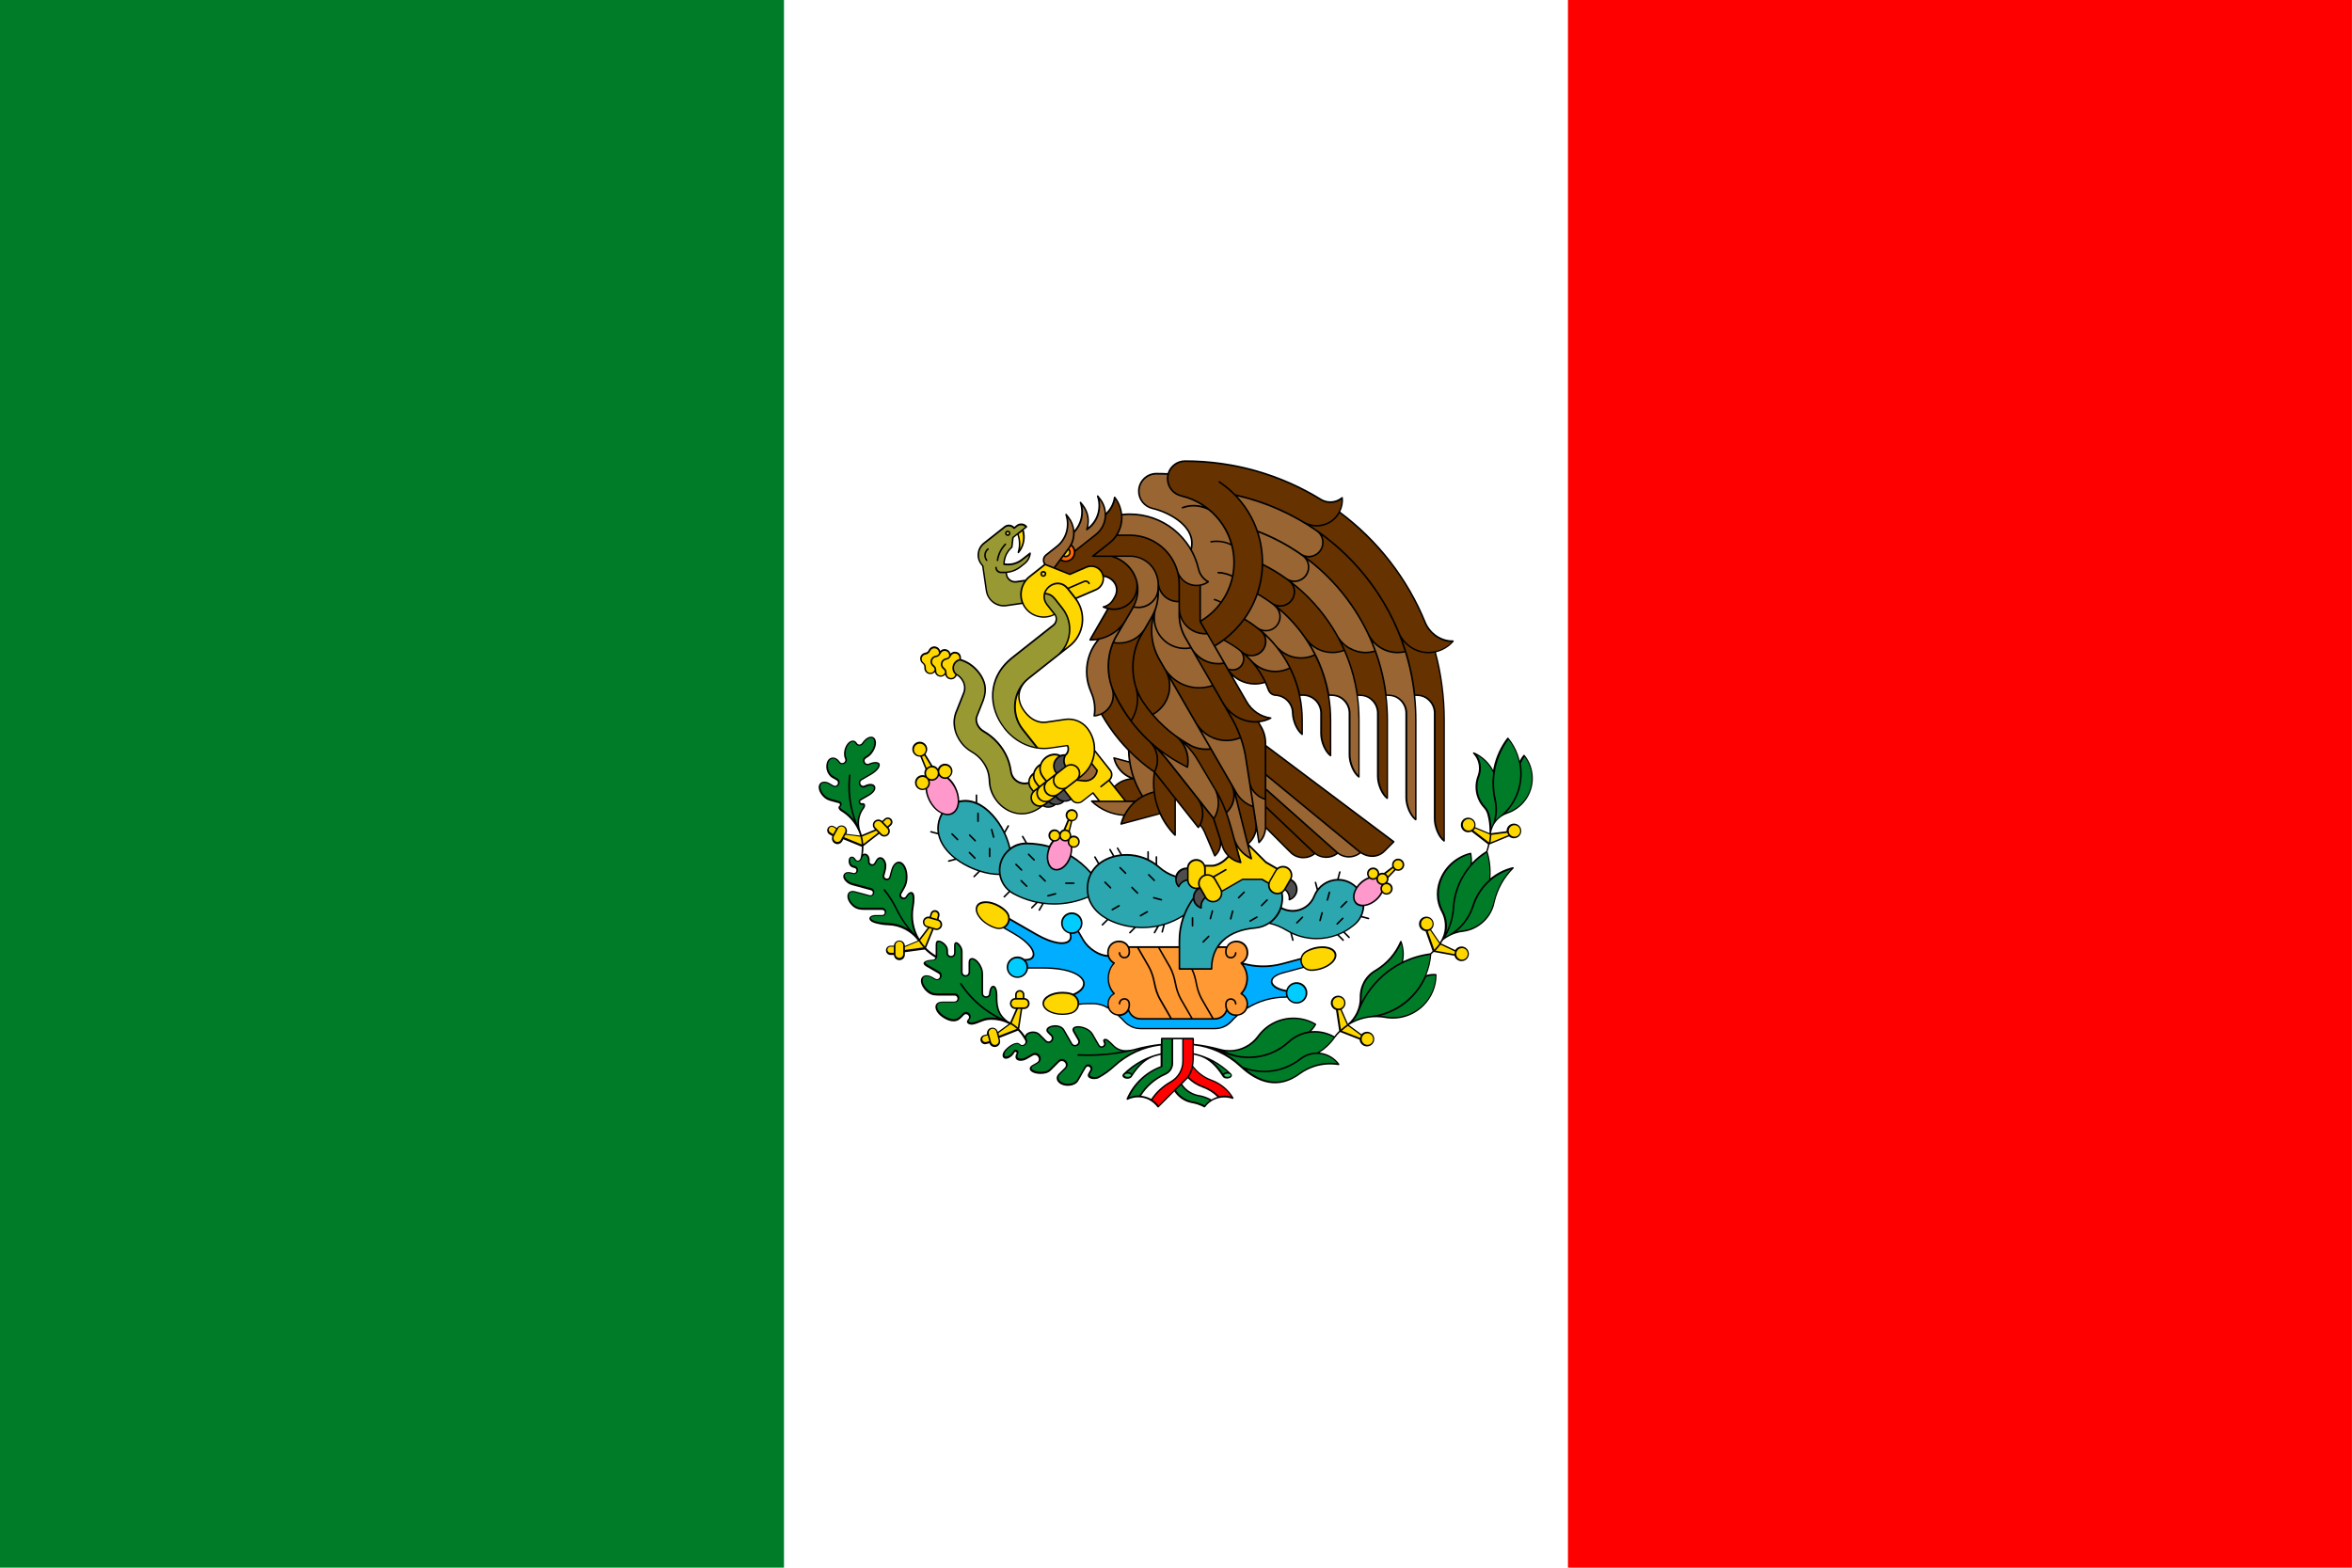 <?xml version="1.0" encoding="UTF-8"?>
<svg id="Layer_2" data-name="Layer 2" xmlns="http://www.w3.org/2000/svg" viewBox="0 0 33.946 22.63">
  <g id="_Ñëîé_1" data-name="Ñëîé 1">
    <g>
      <g>
        <rect width="33.946" height="22.63" fill="#fff"/>
        <rect x="22.63" width="11.315" height="22.63" fill="red"/>
        <rect width="11.315" height="22.63" fill="#007c29"/>
      </g>
      <g>
        <path d="M12.693,11.019c.011.022.004.052-.019.082-.021.028-.056.057-.098.082l-.138.08c-.022.013-.028.037-.016.059.013.022.037.029.059.016.029-.015.059-.023.085-.022.027,0,.05.01.061.03.016.029.005.058-.013.082-.017.022-.043.042-.061.053-.043.024-.085.051-.128.074-.011.006-.013.018-.007.029.004.008.013.013.022.011.013-.003.027-.002.037.008.019.019.006.052-.008.069-.022.029-.041.063-.052.099-.012.034-.018.072-.018.111,0,.043.008.085.024.126h0c.005.015.01.03.015.046l.191-.08-.01-.011c-.03-.031-.029-.081.003-.111.031-.029.079-.029.11,0l.035-.033c.027-.025.07-.024.095.002.026.026.025.069-.002.093l-.036.033c.028.032.025.079-.006.108-.032.03-.083.029-.113-.003l-.015-.015-.228.177c0,.006,0,.011,0,.017,0,.033-.003.066-.008.099.008-.005.018-.008.029-.008.02,0,.038.012.05.03.012.017.019.041.019.068,0,.006,0,.011-.001.017-.001.014.007.026.019.033.019.011.039.006.05-.013l.016-.028c.016-.028.034-.055.07-.055.025,0,.047.016.063.041.031.052.027.108.012.163-.004.02-.011.04-.016.06-.006.021.005.039.026.044.021.006.039-.005.045-.026l.024-.089c.013-.053.05-.129.114-.129.036,0,.067.025.09.067.021.039.034.093.034.153,0,.066-.012.115-.045.172l-.042.073c-.01.018-.004.038.014.049.019.011.039.006.05-.013.015-.026.048-.071.084-.062.035.009.04.06.04.089,0,.043-.004.085-.012.127-.028.158,0,.321.082.459l.122-.161-.013-.004c-.042-.012-.067-.056-.055-.098.012-.041.053-.065.094-.056l.013-.046c.01-.036.047-.056.082-.046.035.01.056.047.046.083l-.013.047c.039.014.062.056.05.097-.012.042-.056.067-.098.055l-.022-.006-.109.266c.041.041.086.077.138.108v-.147c0-.047.012-.08.068-.062.021.007.045.021.065.041.03.03.046.058.046.101v.033c0,.029.021.043.043.043.012,0,.024-.004.032-.012.007-.007.012-.017.012-.031v-.109c0-.043.023-.063.061-.035.014.011.028.027.04.048.022.038.022.058.022.096v.277c0,.029.021.043.043.043.025,0,.043-.017.043-.043v-.125c0-.026,0-.057.026-.073.02-.012.048-.007.076.012.025.017.051.046.071.082.033.058.037.091.037.156v.253c0,.026.018.043.043.043.024,0,.042-.015.043-.039.001-.03.008-.057.017-.077.01-.022.025-.036.043-.036.021,0,.035.016.044.038.012.03.016.072.016.09,0,.079.001.15.022.212.02.061.058.117.131.171.011.005.022.011.032.016l.084-.191h-.009c-.044,0-.079-.036-.079-.08,0-.043.033-.077.075-.079v-.048c0-.037.03-.067.067-.067.037,0,.067.03.067.067v.048c.042.002.075.037.075.079,0,.044-.036.08-.08.08h-.026l-.044.287c.031.031.059.065.082.102.006-.016.017-.03.033-.041.051-.035.137-.033.182.012l.094.094c.019.019.045.019.065,0,.016-.016.022-.043,0-.064l-.044-.044c-.02-.02-.024-.04-.017-.057.013-.033.061-.048.093-.053.059-.009.131.006.163.06l.115.2c.014.023.039.03.063.016.023-.014.031-.039.017-.062l-.066-.115c-.015-.026-.015-.046-.004-.061.017-.025.058-.028.086-.027.07.005.163.043.201.109l.095.164c.011.018.03.024.049.013.018-.011.024-.03.013-.049-.031-.054.027-.069.064-.038.028.023.055.048.08.074.045.046.104.073.168.073.043,0,.084-.005.125-.016.065-.018.132-.035.2-.047.062-.012.125-.021.188-.028v-.075c0-.006.005-.012.011-.012h.455c.006,0,.011.005.011.012v.075c.064.007.127.016.189.028.067.013.134.029.199.047.041.011.083.016.125.016.081,0,.158-.019.225-.054.071-.035.132-.087.178-.15.06-.082.138-.15.228-.196.088-.045.186-.07.291-.07.114,0,.226.03.324.088.005.003.007.01.004.015-.018.034-.042.066-.069.093.016-.001.032-.002.048-.002.1,0,.198.026.285.076.021-.028.044-.054.069-.078l-.046-.301c-.043-.013-.075-.054-.075-.101,0-.058.047-.106.106-.106s.106.047.106.106c0,.04-.022.075-.055.093l.09.207c.051-.044.093-.099.123-.161.031-.064.048-.136.048-.212-.003-.086.018-.169.057-.24.04-.07.099-.13.174-.171.078-.048.148-.107.208-.176.059-.068.108-.146.144-.23.002-.006.009-.009.015-.006.003.001.005.004.006.007.021.059.032.12.032.183,0,.034-.003.069-.01.103.122-.058.253-.097.392-.115.011-.01.023-.021.033-.032l-.101-.286c-.053-.006-.095-.051-.095-.105,0-.059.047-.106.106-.106.058,0,.106.047.106.106,0,.033-.015.062-.038.081l.127.185c.022-.032.039-.068.052-.106.036-.11.025-.232-.03-.334-.088-.162-.086-.35-.004-.515.057-.117.151-.216.269-.28.048-.026.099-.046.154-.059.007-.002.013.003.014.01.008.044.011.089.008.134.061-.064.131-.121.207-.168.011-.032.02-.064.027-.097l-.24-.185c-.015.007-.031.011-.048.011-.058,0-.106-.047-.106-.106s.047-.106.106-.106.106.047.106.106c0,.011-.002.022-.005.032l.207.086c0-.011,0-.022,0-.034,0-.042-.003-.083-.008-.123-.006-.041-.014-.081-.025-.12-.01-.032-.026-.061-.049-.086-.038-.041-.069-.088-.089-.141-.02-.051-.031-.106-.031-.164,0-.057.011-.113.032-.166.025-.07.023-.148-.004-.217-.014-.036-.036-.069-.062-.097-.004-.005-.004-.012,0-.016.004-.003.009-.004.013-.002.064.028.122.068.172.117.041.041.076.087.103.138.002-.011.004-.022.006-.033.033-.155.1-.303.197-.43.005-.007.014-.006.019,0,.058.071.105.152.136.241.01.029.019.059.026.089.014-.03.032-.057.053-.083.005-.006.012-.005.018,0,.038.047.068.1.088.158.019.056.03.116.03.178,0,.118-.038.227-.102.315-.066.091-.16.16-.269.196-.064.022-.119.062-.16.114-.037.047-.063.104-.072.167l.224-.029v-.004c0-.058.047-.106.106-.106.058,0,.106.047.106.106,0,.059-.047.106-.106.106-.027,0-.052-.01-.071-.027l-.281.116c-.007.035-.017.069-.028.102.014.048.026.097.033.147.012.079.014.16.008.239.093-.075.202-.131.322-.16.006-.001.012.002.014.008.001.005,0,.009-.004.012-.066.066-.124.141-.169.223-.045.081-.079.169-.101.261-.021.113-.078.213-.158.288-.08.075-.183.127-.297.142-.051.005-.102.019-.15.038-.049.02-.096.048-.139.081-.01.016-.02.032-.031.047l.205.097c.019-.031.052-.052.091-.052.058,0,.106.048.106.106s-.047.106-.106.106c-.049,0-.09-.033-.102-.078l-.299-.055c-.011.011-.023.022-.035.033-.008.105-.033.206-.071.3.045-.015.088-.018.135-.015.006,0,.012.005.012.012,0,.175-.071.333-.186.448-.147.147-.356.212-.56.175-.156-.027-.317-.004-.458.067-.021.011-.042.022-.061.035l.181.133c.019-.022.048-.036.079-.036.058,0,.106.048.106.106s-.047.106-.106.106c-.056,0-.102-.043-.106-.098l-.282-.11c-.026.026-.05.053-.073.083-.033.048-.072.092-.114.131-.034.031-.07.059-.109.083.113.012.215.07.283.162.007.01.001.021-.012.019-.114-.018-.234-.01-.345.026-.073.024-.142.058-.204.103-.157.117-.31.151-.456.126-.146-.025-.285-.11-.416-.232-.092-.086-.199-.157-.315-.21-.109-.05-.227-.084-.351-.098v.112c.098.021.192.056.28.103.093.05.179.114.257.19.008.008.014.017.014.028,0,.025-.031.046-.07.046-.032,0-.059-.014-.068-.034-.046-.074-.097-.136-.152-.185-.083-.073-.157-.103-.26-.125v.065c0,.027-.003.061-.01.095.033.044.072.084.116.117.045.034.095.061.148.081.133.048.246.139.318.262.002.003.002.007,0,.01-.002.006-.009.009-.015.007-.037-.014-.077-.02-.117-.02-.056,0-.108.013-.155.036-.048.024-.09.06-.122.103-.003.005-.01.006-.015.003-.058-.032-.121-.053-.187-.063-.052-.011-.101-.033-.143-.063-.038-.028-.072-.062-.098-.102l-.227.227c-.006.006-.013.004-.018-.002-.032-.043-.074-.079-.122-.104-.047-.024-.1-.037-.156-.037-.052,0-.104.012-.151.035-.01.005-.02-.006-.016-.015.046-.11.115-.207.2-.288.083-.079.182-.141.291-.182v-.162c-.104.022-.178.052-.26.125-.055.049-.106.111-.152.185-.008.019-.036.034-.068.034-.039,0-.071-.021-.071-.046,0-.011.006-.02.014-.028.078-.076.164-.14.257-.19.088-.047.182-.082.28-.103v-.112c-.124.014-.242.048-.351.098-.116.053-.222.124-.315.21-.069.063-.145.118-.227.162-.035.019-.101.019-.135-.003-.027-.018-.029-.044-.013-.07l.024-.042c.011-.018.005-.038-.013-.048-.018-.01-.038-.006-.048.013-.04.063-.074.133-.114.197-.03.045-.095.064-.147.064-.044,0-.084-.012-.112-.031-.052-.035-.068-.094-.022-.141.029-.029.058-.06.088-.088.024-.024.023-.057,0-.08-.024-.024-.057-.024-.081,0l-.117.117c-.02.02-.044.033-.07.041-.025.007-.052.01-.079.01-.041,0-.08-.008-.107-.02-.031-.014-.05-.033-.05-.057,0-.026.022-.041.042-.053.02-.01.041-.024.061-.035.029-.017.037-.049.02-.078-.017-.029-.049-.038-.078-.021l-.082.047c-.032.019-.065.028-.094.028-.041,0-.079-.02-.074-.065.001-.014.007-.027.014-.039.005-.009.003-.017-.006-.022-.009-.005-.017-.003-.023.006-.009.016-.02.032-.034.046-.027.027-.089.065-.124.031-.031-.031-.003-.087.021-.114.033-.035.067-.064.111-.085.038-.019.078-.026.105,0,.02.02.046.02.066,0,.014-.015.019-.035.009-.053-.032-.055-.056-.095-.103-.141l-.268.105.008.032c.011.042-.014.086-.056.097-.041.011-.083-.012-.096-.052l-.046.012c-.036.01-.072-.012-.082-.047-.01-.035.012-.072.047-.082l.046-.012c-.008-.041.016-.082.057-.093.043-.011.086.014.098.056v.003s.159-.116.159-.116c-.076-.039-.163-.06-.249-.06-.076,0-.116.016-.163.035-.033.013-.087.036-.122.036-.021,0-.053-.007-.065-.026-.012-.018-.001-.037.012-.051.018-.018.018-.043,0-.061-.018-.018-.042-.018-.061,0-.015.017-.033.032-.049.049-.031.031-.067.042-.103.041-.045,0-.091-.019-.132-.043-.047-.027-.085-.063-.106-.098-.022-.037-.028-.074-.012-.102.024-.041.074-.043.113-.043h.153c.025,0,.043-.018.043-.043,0-.025-.017-.043-.043-.043h-.243c-.074,0-.118-.017-.171-.069-.034-.034-.057-.073-.066-.109-.01-.037-.005-.071.017-.093.016-.016.04-.024.067-.022.026.002.055.011.083.028.013.008.026.015.039.022.022.012.045.006.058-.015.013-.023.008-.047-.015-.06l-.173-.1c-.021-.012-.033-.023-.038-.033-.006-.012-.005-.022.002-.031.02-.028.092-.036.123-.036.021,0,.037-.011.042-.029-.057-.033-.109-.073-.153-.118l-.288.039v.035c0,.044-.035.08-.079.08-.042,0-.077-.033-.079-.075h-.048c-.037,0-.067-.03-.067-.067,0-.037.03-.067.067-.067h.048c.002-.042.037-.075.079-.075.044,0,.079.035.079.079h0s.188-.078.188-.078c-.048-.064-.11-.117-.181-.155-.073-.039-.155-.063-.243-.066-.034-.001-.067-.004-.099-.009-.042-.007-.105-.019-.142-.041-.017-.01-.035-.027-.035-.048,0-.016.01-.027.023-.035.016-.009.04-.015.07-.015h.092c.022,0,.036-.015.036-.037,0-.022-.014-.037-.036-.037h-.263c-.069,0-.124-.013-.175-.064-.031-.031-.053-.068-.061-.101-.008-.034-.004-.066.016-.087.024-.024.058-.026.09-.017.069.016.142.039.212.057.021.005.038-.005.044-.026.005-.021-.004-.039-.025-.045l-.266-.072c-.019-.005-.037-.012-.055-.022-.042-.024-.101-.084-.072-.136.022-.037.069-.038.106-.028l.031.008c.021.006.039-.005.044-.026.006-.021-.004-.039-.025-.045l-.019-.005c-.037-.01-.055-.03-.064-.066-.008-.032-.004-.083.033-.093.028-.007.052.014.065.037.008.014.021.021.037.018.023-.003.031-.022.036-.043.011-.046.016-.093.016-.14,0-.005,0-.01,0-.015l-.267-.109-.016.03c-.021.038-.069.052-.107.03-.037-.021-.051-.068-.033-.105l-.042-.024c-.032-.018-.044-.059-.026-.092.018-.032.058-.044.09-.025l.042.024c.022-.036.068-.048.105-.027.038.022.052.071.031.109v.002s.198.025.198.025c-.013-.045-.032-.088-.054-.127-.053-.093-.129-.17-.22-.225-.014-.008-.032-.026-.036-.043-.003-.013,0-.025.011-.033.004-.003.006-.008.008-.013.003-.012-.003-.023-.015-.026l-.1-.027c-.027-.007-.048-.014-.068-.024-.054-.027-.105-.089-.119-.147-.009-.036-.003-.069.018-.091.017-.017.041-.024.069-.022.026.002.056.013.084.032l.038.022c.022.013.046.006.059-.016.013-.022.006-.046-.016-.059l-.06-.034c-.04-.023-.068-.068-.08-.111h0c-.016-.063-.005-.16.068-.18.05-.014.097.022.123.062.014.018.036.02.055.009.019-.012.028-.032.019-.053-.009-.017-.014-.039-.015-.063-.003-.059.02-.13.062-.172.024-.024.053-.035.08-.029.02.006.034.018.044.036.007.011.016.017.025.019.019.005.04-.006.05-.022.024-.035.052-.062.08-.077.03-.016.059-.019.083-.006.025.015.037.045.037.083,0,.035-.013.078-.037.118-.015.025-.029.044-.046.06-.017.016-.036.029-.06.043-.022.013-.028.036-.016.058.011.019.031.029.052.021.035-.016.069-.024.097-.025.029,0,.052.007.062.025Z" fill-rule="evenodd"/>
        <path d="M18.257,9.861c-.047.015-.097.023-.147.023-.078,0-.152-.019-.217-.052-.036-.018-.069-.041-.099-.067l.207.358c.035.062.085.116.144.156.057.039.124.066.196.076.007,0,.011.007.01.013,0,.004-.003.007-.006.008-.052.028-.109.045-.168.052l.034.059c.043.074.065.157.065.243v.026l1.846,1.386c.006.005.006.012.001.018l-.136.136c-.052.051-.116.075-.183.075-.057,0-.115-.018-.166-.051-.053.042-.118.062-.182.06h0c-.052-.002-.104-.02-.148-.052-.052.041-.116.06-.18.057-.052-.002-.104-.019-.149-.052-.052.041-.116.06-.18.058-.066-.003-.131-.029-.18-.079l-.344-.344c-.003.034-.012.068-.024.098-.017.04-.043.075-.073.104-.006.006-.018.002-.019-.007l-.025-.161c-.006.026-.014.05-.025.073-.02.042-.049.079-.084.109l.251.251.159.092c.042-.032.101-.038.15-.01.061.035.084.111.055.174.042.024.07.057.082.104.011.041.007.087-.016.127-.021.036-.055.063-.094.076-.008.003-.016-.005-.015-.013.004-.027,0-.053-.011-.078-.009-.02-.022-.039-.04-.053-.009.013-.021.024-.033.032.004.026.007.052.007.078,0,.046-.007.09-.02.132.048.027.102.04.157.04.067,0,.129-.02.181-.055.053-.036.095-.088.119-.148.012-.031.027-.06.046-.086l-.028-.105c-.002-.006.002-.012.008-.014.006-.002.012.002.014.008l.024.088c.022-.026.047-.05.075-.069.058-.04.128-.065.203-.067l.027-.103c.002-.006.008-.01.014-.008.006.002.01.008.008.014l-.025.096c.049.001.097.012.14.031.043.019.083.046.116.079.016-.022.035-.044.056-.063.033-.03.071-.054.113-.07-.011-.015-.018-.033-.018-.053,0-.049.039-.088.088-.088s.088.039.088.087c.013-.008.029-.012.045-.012.008,0,.016.001.024.003l.12-.091c-.003-.008-.004-.018-.004-.027,0-.048.04-.088.088-.088s.088.039.088.088-.039.088-.088.088c-.013,0-.025-.002-.036-.008l-.104.109s.001.009.001.014c0,.02-.007.039-.018.054.044.005.078.042.078.087,0,.048-.039.088-.088.088-.023,0-.044-.009-.06-.024-.02.039-.048.075-.081.104-.053.047-.114.076-.169.084-.004,0-.008.001-.011.001-.002.05-.014.098-.034.142l.097.026c.006.001.01.008.008.014-.002.006-.008.01-.014.008l-.102-.027c-.025.048-.061.09-.104.122h0c-.041.034-.085.064-.132.089l.07.07s.004.012,0,.016c-.004.005-.012.005-.016,0l-.075-.075c-.021.011-.042.021-.064.03l.069.069s.005.012,0,.016c-.004.005-.012.005-.016,0l-.076-.076s-.009.003-.013.005c-.09.032-.186.05-.287.05-.123,0-.243-.026-.354-.077l.023.087c.001.006-.002.012-.008.014-.006.002-.012-.002-.014-.008l-.028-.106c-.024-.012-.047-.025-.07-.039-.072-.043-.15-.074-.232-.093-.06.039-.13.064-.205.07-.181.015-.342.071-.454.177-.024.023-.046.048-.065.076h.108c.027-.054.084-.082.144-.082.099.001.17.075.17.175,0,.057-.027.111-.073.144.086.024.176.038.267.04.097.002.196-.01.294-.036l.267-.072c.009-.045.038-.082.078-.105.035-.02.074-.036.113-.047.076-.02.15-.022.207-.007.059.015.103.048.115.093.012.046-.009.095-.053.138-.042.041-.107.077-.183.098-.039.01-.081.017-.122.017-.041,0-.081-.014-.111-.043l-.294.079c-.035.009-.085.026-.119.052-.023.017-.038.038-.038.063,0,.025.018.051.054.074.034.021.082.039.146.05.018-.065.078-.113.149-.113.086,0,.155.069.155.155s-.069.155-.155.155c-.06,0-.113-.035-.138-.085-.005,0-.01,0-.015,0-.102,0-.2.015-.293.041-.095.027-.184.068-.267.119-.023.054-.071.091-.133.099-.031.027-.061.057-.089.088-.031.034-.069.061-.111.08-.041.018-.085.028-.132.028h-1.074c-.047,0-.092-.01-.132-.028-.042-.019-.079-.046-.111-.08-.028-.031-.058-.06-.09-.088-.058-.008-.11-.043-.134-.099-.066-.042-.142-.065-.221-.065-.048,0-.096-.002-.144.002-.019.001-.038.004-.056.007-.009.062-.054.11-.117.128-.039.011-.081.016-.122.016-.079,0-.15-.018-.202-.047-.054-.03-.087-.072-.087-.12s.033-.09.087-.12c.052-.029.123-.047.202-.047.041,0,.082.005.122.016.011.003.022.007.032.012.057-.024.143-.075.143-.147,0-.056-.054-.113-.162-.154-.096-.037-.235-.061-.417-.061h-.215c-.01.076-.075.134-.154.134-.086,0-.155-.069-.155-.155s.07-.155.155-.155c.037,0,.072.013.099.035.037.003.093,0,.114-.037.018-.031.006-.081-.042-.141-.044-.054-.116-.115-.222-.176l-.153-.088c-.032.013-.069.016-.105.006-.04-.011-.078-.027-.113-.048-.068-.039-.121-.09-.151-.141-.032-.053-.039-.106-.016-.147.023-.041.073-.061.135-.06.059,0,.13.021.198.06.035.02.069.046.098.075.03.03.047.069.048.108l.385.222c.123.071.227.109.307.122.088.014.146-.003.168-.04.014-.025.01-.055.001-.081-.069-.016-.121-.077-.121-.151,0-.086.069-.155.155-.155s.155.069.155.155c0,.046-.02.087-.051.115l.07.121c.036.061.093.118.158.159.059.038.123.062.181.065-.002-.011-.003-.022-.003-.033,0-.101.071-.174.17-.175.065,0,.117.031.143.082h.718v-.077c0-.115.018-.226.053-.331.002-.006.004-.011.006-.017-.079.049-.165.089-.256.117l-.028.104c-.001.006-.008.01-.014.008-.006-.002-.01-.008-.008-.014l.024-.091c-.02.006-.039.011-.059.015l-.055.095c-.003.006-.01.008-.016.004-.006-.003-.007-.01-.004-.016l.044-.077c-.068.013-.137.02-.209.02-.031,0-.063-.001-.096-.004l-.077.077s-.012.004-.016,0c-.004-.005-.004-.012,0-.016l.064-.064c-.124-.014-.256-.049-.37-.108l-.075.075s-.012.004-.016,0c-.004-.005-.004-.012,0-.016l.07-.07c-.023-.013-.046-.028-.068-.043-.095-.068-.17-.157-.203-.27-.154.065-.319.099-.487.099-.051,0-.101-.003-.151-.009l-.053.093c-.003.005-.01.007-.016.004-.005-.003-.007-.01-.004-.016l.049-.084c-.021-.003-.042-.007-.063-.011l-.077.077s-.012.005-.016,0c-.005-.005-.005-.012,0-.016l.066-.066c-.014-.003-.027-.006-.041-.01-.101-.026-.197-.064-.287-.112-.016-.009-.031-.019-.045-.029l-.074.074s-.012.005-.016,0c-.005-.005-.005-.012,0-.016l.072-.072c-.071-.059-.12-.142-.137-.234h-.002c-.084,0-.18-.016-.276-.046l-.076.076s-.012.005-.016,0c-.005-.005-.005-.012,0-.016l.068-.068c-.094-.032-.188-.076-.272-.132-.016-.011-.032-.022-.047-.033l-.105.028c-.006.001-.012-.002-.014-.008-.001-.006.002-.012.008-.014l.088-.024c-.12-.094-.211-.213-.24-.349l-.104-.028c-.006-.001-.01-.008-.008-.014.001-.006.008-.01.014-.008l.093.025c-.003-.019-.004-.039-.005-.059,0-.078.018-.151.058-.218-.007-.003-.014-.007-.02-.011-.061-.034-.119-.096-.159-.175-.025-.05-.043-.106-.048-.162-.014.006-.028.009-.044.009-.06,0-.108-.048-.108-.108s.048-.108.108-.108c.011,0,.022.002.033.005-.004-.011-.006-.023-.006-.035,0-.02.006-.04.016-.056l-.074-.18s-.005,0-.008,0c-.059,0-.108-.048-.108-.108s.048-.108.108-.108.108.048.108.108c0,.027-.01.051-.026.07l.101.166c.033.003.061.02.079.046.014-.042.055-.073.102-.073.06,0,.108.048.108.108,0,.04-.022.075-.054.094.043.037.077.084.102.135.033.066.05.135.049.196.029-.006.058-.01.088-.01.052,0,.102.011.15.029v-.098c0-.006.005-.011.011-.011.006,0,.012.005.012.011v.107c.081.036.156.095.222.166.068.073.126.159.17.247l.046-.081c.003-.006.01-.007.016-.004.005.003.007.01.004.016l-.054.094c.034.072.059.144.074.211.061-.043.135-.069.215-.071l-.048-.082c-.003-.005-.001-.012.004-.016.006-.003.012-.001.016.004l.054.094c.054,0,.107.005.159.012.054.007.107.018.159.033.012-.024.026-.046.043-.067-.031-.014-.053-.044-.053-.081,0-.049.039-.088.088-.088.033,0,.061.018.076.044.012-.021.031-.037.055-.043l.058-.14c-.018-.016-.029-.039-.029-.065,0-.048.039-.088.088-.088.048,0,.088.039.088.088,0,.046-.035.083-.079.088l-.036.147c.012.015.02.034.02.055,0,.004,0,.008,0,.011.011-.005.022-.007.035-.007.048,0,.088.039.088.088,0,.049-.039.088-.088.088-.007,0-.014,0-.02-.002.002.037-.003.075-.012.111.105.065.2.145.282.238.026-.043.058-.081.096-.114l.003-.002-.052-.091c-.003-.005-.001-.012.004-.016s.013-.001.016.004l.05.088c.057-.044.124-.077.197-.098l-.05-.086c-.003-.006-.001-.013.004-.016s.013-.001.016.004l.053.092c.028-.007.057-.012.086-.016l-.049-.084c-.003-.005-.001-.013.004-.016.005-.003.012-.001.015.004l.054.093c.021-.002.042-.003.064-.003.091,0,.179.017.259.047.015.006.029.012.043.018v-.096c0-.007.005-.011.011-.011.006,0,.012.005.012.011v.107c.034.017.067.037.097.059v-.092c0-.006.005-.012.011-.012.006,0,.012.005.012.012v.109c.013.01.026.021.038.032h0c.066.058.143.101.226.128.008-.026.022-.049.041-.068.03-.03.072-.049.118-.049h.006c.006-.069.064-.123.135-.123.056,0,.105.035.125.084h.107c.025,0,.059-.011.093-.028.034-.017.069-.041.095-.067l.032-.031c-.036-.036-.067-.084-.082-.131l-.009-.029c-.003.027-.01.052-.021.076-.015.033-.037.063-.064.088-.005.006-.016.004-.019-.004l-.149-.348c-.014-.031-.031-.06-.052-.086-.005.009-.01.017-.016.026-.004.006-.014.008-.02.001l-.314-.397v.501c0,.006-.005.012-.012.012-.003,0-.006-.002-.009-.004-.088-.088-.16-.191-.213-.306l-.554.149c-.006.002-.012-.002-.014-.008,0-.002,0-.004,0-.006.01-.039.024-.077.041-.114-.085-.006-.166-.026-.241-.058-.082-.035-.157-.085-.221-.146-.008-.007-.002-.02.008-.02h.089c-.025-.031-.05-.063-.074-.094l-.146.115c-.025.019-.055.027-.084.024-.029-.003-.057-.018-.076-.042l-.006-.008c-.03.02-.065.028-.099.026-.028.028-.065.044-.103.047-.007,0-.014,0-.021,0-.023.019-.05.032-.079.037-.044.008-.072-.002-.11-.017-.003.002-.006.004-.008.007-.122.097-.251.123-.367.102-.116-.021-.22-.089-.293-.182-.065-.082-.105-.182-.11-.287-.002-.057-.01-.109-.027-.157-.017-.048-.042-.093-.078-.139-.04-.05-.088-.092-.144-.124-.058-.033-.109-.077-.15-.129-.054-.069-.091-.151-.105-.236-.012-.08-.003-.163.032-.242l.105-.264c.011-.032.013-.065.007-.096-.006-.034-.022-.066-.044-.094-.016-.02-.035-.038-.057-.051-.015.042-.06.067-.104.055-.032-.008-.056-.033-.063-.064-.021.023-.054.034-.086.026-.032-.008-.055-.033-.063-.064-.021.023-.054.034-.086.026-.041-.01-.069-.049-.066-.091.002-.025-.006-.043-.025-.059-.029-.02-.041-.059-.033-.092.008-.034.037-.06.072-.065.027-.005.041-.018.052-.042.018-.037.06-.056.1-.046.032.008.056.033.063.064.021-.023.054-.034.086-.025.032.008.056.033.063.063.021-.023.054-.034.086-.025.049.012.071.055.064.102.049.015.095.037.138.066.103.069.196.189.219.312.012.069.004.141-.024.22-.03.073-.057.15-.088.222-.036.081.018.173.089.213.151.086.276.224.344.383.027.063.045.129.055.199.005.037.016.068.04.098.025.031.058.053.093.063.034.01.07.011.105.001,0-.007,0-.013.001-.02.006-.047.033-.087.071-.114.01-.044.037-.083.072-.111.009-.007.018-.013.029-.019.028-.077.102-.136.184-.146.036-.005.073,0,.108.018.021-.009.045-.012.068-.011.032-.028.043-.074.027-.114l-.233.034c-.129.02-.254,0-.367-.048-.121-.051-.228-.136-.31-.24v-.002c-.116-.145-.182-.328-.172-.512.01-.185.096-.372.288-.523l.592-.468c.021-.017.034-.042.037-.068.003-.023-.002-.046-.015-.066-.07.036-.149.047-.223.031-.076-.015-.147-.056-.199-.121-.017-.021-.032-.046-.043-.07l-.228.033c-.072.011-.142-.009-.196-.05-.054-.041-.093-.102-.104-.174l-.052-.355-.018-.023c-.039-.049-.054-.109-.047-.166.007-.057.035-.112.084-.151l.301-.238c.023-.018.052-.025.079-.022.024.003.047.014.065.032l.033-.026c.023-.019.052-.026.08-.023.027.003.054.017.072.04.004.005.003.012-.002.017l-.046.036c.016.056.019.114.008.171-.011.058-.036.113-.076.161-.003.004-.008.006-.013.004-.006-.002-.009-.008-.008-.014.014-.043.02-.088.018-.133-.001-.04-.008-.079-.021-.117l-.053.042-.016.136s-.002.005-.004.007c-.035.03-.061.067-.08.106-.017.038-.027.079-.029.12.041.006.083.004.124-.006.042-.011.083-.03.119-.059l.116-.09c.008-.006.019,0,.018.01-.006.061-.036.117-.084.155l-.059.047c-.031.025-.065.044-.101.058-.033.013-.067.021-.101.024l.003.018c.004.031.021.057.045.075.023.018.053.026.084.022l.132-.019c.015-.019.033-.037.053-.052l.216-.171c-.013-.022-.018-.046-.016-.07.003-.028.017-.054.04-.072l.155-.123c.068-.053.114-.125.136-.202.023-.08.021-.166-.006-.246-.002-.005,0-.01.004-.013.005-.004.012-.003.016.002l.033.041c.045.057.071.124.078.193.044-.051.074-.112.089-.175.016-.073.013-.15-.012-.222-.002-.006.001-.013.007-.015.004-.002.01,0,.013.004l.033.041c.04.052.065.11.075.171.008.051.006.103-.006.152.066-.053.11-.123.132-.199.023-.08.022-.166-.006-.246-.002-.006.001-.012.007-.015.005-.002.01,0,.013.004l.033.042c.048.061.074.133.079.206.027-.028.05-.058.068-.091.023-.041.038-.087.045-.133.001-.01.014-.014.02-.006.057.073.09.157.1.244.036-.004.073-.006.109-.006.241,0,.463.083.639.222.095.076.177.169.24.273.004-.021.006-.043.006-.065,0-.113-.062-.209-.15-.287-.118-.104-.283-.174-.41-.204-.12-.028-.206-.135-.206-.259,0-.146.119-.265.265-.265.054,0,.108.001.162.004.035-.11.137-.185.253-.185.355,0,.699.05,1.025.142.337.096.655.237.946.417.038.022.082.033.126.033.059,0,.116-.021.162-.059.007-.006.018-.002.019.008.006.07-.008.14-.039.201.273.204.518.443.726.712.208.268.38.565.51.883.031.077.091.147.16.193.068.045.148.071.231.069.006,0,.012.005.012.011,0,.003,0,.005-.003.008-.045.052-.101.094-.164.123-.029.013-.059.024-.09.031.042.155.074.315.095.478.022.164.033.331.033.5v1.744c0,.01-.011.015-.018.009-.039-.029-.075-.081-.1-.14-.025-.059-.041-.126-.041-.186v-1.527c0-.068-.028-.131-.073-.176-.057-.057-.118-.073-.195-.073.012.115.018.231.018.349v1.436c0,.006-.005.012-.012.012-.003,0-.006-.001-.008-.003-.039-.03-.074-.081-.1-.14-.025-.059-.041-.125-.041-.186v-1.219c0-.068-.028-.131-.073-.176-.058-.058-.119-.073-.198-.073.014.115.021.231.021.349v1.128c0,.007-.005.012-.012.012-.003,0-.005-.001-.008-.003-.039-.03-.074-.081-.099-.14-.025-.059-.041-.125-.041-.186v-.911c0-.068-.028-.131-.073-.176-.059-.06-.121-.073-.201-.073.016.114.024.231.024.349v.82c0,.01-.011.015-.018.009-.039-.029-.075-.081-.1-.14-.025-.059-.041-.126-.041-.186v-.603c0-.068-.028-.13-.073-.176-.062-.062-.123-.073-.206-.073.019.114.029.23.029.349v.512c0,.01-.011.015-.019.009-.039-.029-.074-.081-.1-.14-.025-.059-.041-.126-.041-.186v-.295c0-.068-.028-.13-.073-.176-.045-.045-.107-.073-.176-.073h-.037c.024.113.036.23.036.349v.205c0,.01-.011.015-.018.009-.039-.03-.074-.081-.1-.14-.022-.052-.04-.12-.041-.177,0-.065-.027-.124-.069-.168-.042-.044-.101-.073-.165-.077-.057-.003-.098-.037-.117-.09-.012-.033-.025-.065-.04-.096h0ZM16.084,11.342c.034-.033.074-.06.118-.079.033-.014.069-.024.106-.028-.051-.022-.097-.055-.135-.094-.051-.053-.088-.121-.106-.196-.002-.008.006-.016.014-.014l.21.056c-.007-.05-.011-.101-.013-.152-.045-.046-.088-.094-.129-.143-.097-.116-.183-.24-.258-.372-.03.013-.063.022-.098.025-.008,0-.014-.006-.012-.014.017-.1.007-.203-.029-.298-.013-.031-.025-.063-.037-.094-.029-.079-.043-.161-.043-.245,0-.09.016-.176.046-.255h0c.027-.072.066-.139.113-.197-.032.005-.066.008-.098.007-.008,0-.014-.009-.01-.017.007-.015.016-.029.024-.044l.228-.395c-.019-.006-.037-.012-.056-.021-.006-.003-.008-.009-.005-.015.001-.003.004-.006.008-.006.056-.013.104-.049.134-.098l.021-.037c.032-.055.035-.108.02-.154-.015-.045-.049-.083-.091-.107-.023-.013-.047-.022-.072-.026.004.032,0,.063-.012.092-.017.045-.052.083-.1.103l-.281.121c.076.105.105.231.091.353-.015.127-.078.25-.186.335l-.592.468c-.071.057-.127.131-.136.225-.008.081.021.167.085.248.043.054.091.094.143.117.051.023.105.031.161.022l.262-.038c.126-.019.252.03.331.129.075.096.111.21.107.324l.225.284c.02.025.027.055.024.084-.003.026-.014.051-.034.07l.061.077Z" fill-rule="evenodd"/>
        <path d="M17.083,15.003v.315c0,.066-.017.127-.049.181-.032.054-.079.1-.136.132-.055.031-.105.068-.151.111-.043.04-.081.085-.114.134.033.022.063.049.088.081l.404-.404c.056-.056.086-.184.086-.261v-.288h-.129Z" fill="red" fill-rule="evenodd"/>
        <path d="M16.443,15.815c.043-.07.097-.133.158-.187.063-.055.134-.101.212-.135.057-.025.095-.081.095-.144v-.347h-.129v.393s-.003.009-.008.011c-.109.039-.208.101-.291.179-.076.072-.138.158-.183.254.042-.017.088-.025.133-.025h.01Z" fill="#007c29" fill-rule="evenodd"/>
        <path d="M16.932,15.003v.347c0,.072-.043.136-.109.165-.075.033-.145.077-.206.131-.057.05-.107.108-.147.172.046.005.09.018.13.038.005.003.01.005.015.008.034-.051.073-.097.118-.139.047-.044.099-.082.156-.114.054-.03.098-.073.128-.124.029-.05.046-.107.046-.169v-.315h-.129Z" fill="#fff" fill-rule="evenodd"/>
        <path d="M17.045,15.664l-.073.073c.025.039.057.073.095.1.039.028.084.048.133.059.065.01.128.03.186.061.022-.028.048-.053.077-.073-.056-.03-.117-.05-.18-.06-.051-.011-.1-.033-.141-.061-.038-.027-.071-.06-.097-.099Z" fill="#007c29" fill-rule="evenodd"/>
        <path d="M17.144,15.566l-.002.002-.08.081c.025.038.057.071.094.097.039.027.083.047.131.058.07.01.137.034.199.068.008-.005.017-.01.025-.014.019-.01.039-.018.059-.024-.061-.06-.134-.105-.214-.134-.042-.015-.081-.035-.118-.058-.034-.022-.065-.047-.094-.075Z" fill="#fff" fill-rule="evenodd"/>
        <path d="M17.218,15.414c-.013.05-.033.099-.059.134.027.027.058.052.091.073.036.023.074.042.114.056.087.032.167.082.232.149.026-.006.053-.009.08-.009.032,0,.064.004.095.012-.07-.105-.171-.183-.289-.226-.056-.02-.108-.048-.154-.084-.041-.031-.077-.066-.109-.106Z" fill="red" fill-rule="evenodd"/>
        <path d="M16.276,15.499c.026,0,.047.01.047.023,0,.013-.021.023-.047.023-.026,0-.047-.01-.047-.023,0-.013.021-.023.047-.023Z" fill="#3c6" fill-rule="evenodd"/>
        <path d="M17.716,15.499c-.026,0-.047.01-.047.023,0,.013.021.023.047.023s.047-.01.047-.023c0-.013-.021-.023-.047-.023Z" fill="#3c6" fill-rule="evenodd"/>
        <path d="M17.716,15.476c-.027,0-.051.01-.062.025-.044-.066-.092-.123-.143-.168-.005-.004-.01-.008-.014-.012l.008.004c.076.041.148.092.215.151h-.003Z" fill="#007c29" fill-rule="evenodd"/>
        <path d="M21.752,11.726c.105-.034.195-.101.258-.188.062-.085.098-.189.098-.302,0-.06-.01-.117-.029-.171-.018-.051-.043-.098-.075-.14-.022.029-.04.062-.054.096.008.047.013.096.013.146,0,.126-.028.245-.079.351-.037.079-.087.15-.147.213.005-.002.01-.004.016-.006Z" fill="#007c29" fill-rule="evenodd"/>
        <path d="M21.591,11.548c.014.061.018.124.013.187-.003.036-.009.072-.017.107.017-.021.037-.041.059-.057.092-.074.166-.168.218-.276.049-.103.077-.219.077-.341,0-.093-.016-.183-.046-.267-.029-.081-.071-.157-.124-.224-.09.121-.152.262-.184.409-.032.151-.032.31.005.461Z" fill="#007c29" fill-rule="evenodd"/>
        <path d="M21.271,13.084c-.029.09-.074.173-.132.244-.036.045-.077.086-.123.122.034-.011.07-.018.106-.021.109-.015.207-.064.284-.136.076-.073.131-.169.152-.276.022-.095.057-.185.103-.268.04-.072.089-.138.145-.198-.12.037-.229.101-.318.185-.099.094-.175.214-.216.348Z" fill="#007c29" fill-rule="evenodd"/>
        <path d="M18.171,14.967c-.049.066-.112.12-.186.157-.071.036-.151.056-.236.056-.024,0-.047-.002-.071-.005.041.019.085.035.129.048.07.019.144.029.221.029.103,0,.205-.019.301-.056.094-.037.182-.09.257-.159.052-.049.114-.088.181-.115.039-.016.081-.027.124-.034.033-.028.061-.061.083-.099-.093-.052-.197-.079-.303-.079-.101,0-.197.024-.281.067-.088.045-.163.11-.22.189Z" fill="#007c29" fill-rule="evenodd"/>
        <path d="M18.761,15.484c.063-.045.135-.081.211-.106.105-.034.218-.044.328-.03-.073-.084-.178-.133-.289-.133-.085,0-.167.028-.234.08-.074.058-.159.105-.25.137-.088.03-.183.047-.281.047-.055,0-.109-.005-.162-.015-.033-.006-.065-.014-.096-.024.107.086.22.146.336.166.141.024.287-.009.438-.122Z" fill="#007c29" fill-rule="evenodd"/>
        <path d="M20.582,14.105c-.046.103-.109.197-.186.279-.126.134-.289.233-.473.28.025.002.051.005.076.009.196.035.398-.027.54-.169.108-.108.176-.256.179-.421-.047-.003-.092.004-.136.021Z" fill="#007c29" fill-rule="evenodd"/>
        <path d="M19.874,14.013c-.071.039-.128.096-.166.163-.038.067-.057.146-.055.227,0,.02-.001.041-.003.061.089-.174.215-.326.369-.444.066-.051.137-.096.212-.133.009-.038.013-.077.013-.116,0-.05-.007-.1-.021-.148-.036.076-.081.146-.136.209-.061.071-.133.132-.213.181Z" fill="#007c29" fill-rule="evenodd"/>
        <path d="M20.642,13.784c-.227.031-.436.121-.609.254-.18.139-.323.325-.409.539-.006.017-.013.034-.021.05-.02.042-.045.08-.075.114.082-.041.172-.067.267-.076.228-.029.433-.138.584-.298.147-.155.243-.359.263-.584Z" fill="#007c29" fill-rule="evenodd"/>
        <path d="M19.318,14.395c.046,0,.083.037.083.082,0,.046-.037.083-.083.083-.046,0-.083-.037-.083-.083,0-.046.037-.082.083-.082Z" fill="#fed700" fill-rule="evenodd"/>
        <path d="M19.736,14.917c.045,0,.082.037.082.083,0,.046-.037.083-.082.083-.046,0-.083-.037-.083-.083,0-.046.037-.083.083-.083Z" fill="#fed700" fill-rule="evenodd"/>
        <path d="M19.366,14.88l.265.103c.002-.012.006-.024.012-.035l-.188-.138c-.031.021-.061.044-.089.07Z" fill="#fed700" fill-rule="evenodd"/>
        <path d="M19.311,14.584l.042.277c.027-.025.057-.048.087-.069l-.093-.212c-.01.003-.02.004-.03.004-.002,0-.004,0-.007,0Z" fill="#fed700" fill-rule="evenodd"/>
        <path d="M21.223,12.481c.007-.049.006-.099-.002-.147-.048.012-.094.03-.136.054-.113.061-.204.158-.259.27-.078.159-.081.338.004.494.05.093.066.201.044.305.053-.112.086-.233.093-.357.011-.17.063-.33.146-.468.032-.053.069-.103.109-.149Z" fill="#007c29" fill-rule="evenodd"/>
        <path d="M20.917,13.492c.078-.046.148-.107.204-.177.056-.07.1-.15.127-.237.043-.138.12-.261.222-.358.008-.007.015-.014.023-.02.009-.085.007-.172-.006-.257-.007-.045-.017-.09-.029-.133-.133.084-.245.199-.326.334-.081.135-.132.291-.143.457-.008.129-.042.255-.098.37-.008.018-.018.035-.027.052.017-.011.034-.022.052-.031Z" fill="#007c29" fill-rule="evenodd"/>
        <path d="M20.593,13.253c.046,0,.083.037.083.083s-.037.082-.083.082c-.046,0-.083-.037-.083-.082s.037-.083.083-.083Z" fill="#fed700" fill-rule="evenodd"/>
        <path d="M20.641,13.43c-.011.006-.023.009-.035.011l.095.268c.026-.027.05-.057.073-.087l-.132-.192Z" fill="#fed700" fill-rule="evenodd"/>
        <path d="M21.101,13.687c.046,0,.082.037.082.083s-.037.083-.082.083c-.046,0-.083-.037-.083-.083s.037-.083.083-.083Z" fill="#fed700" fill-rule="evenodd"/>
        <path d="M20.995,13.773v-.004c0-.012.002-.023.005-.033l-.209-.099c-.022.03-.046.058-.072.086l.276.051Z" fill="#fed700" fill-rule="evenodd"/>
        <path d="M21.494,11.741c.011.04.02.082.025.124.004.026.006.053.007.08.004-.009.007-.018.012-.027.022-.047.039-.133.043-.185.004-.06,0-.121-.013-.18-.031-.131-.037-.267-.017-.399-.028-.06-.066-.115-.113-.161-.035-.035-.076-.065-.12-.09.013.02.025.041.033.063.029.075.031.159.004.234-.02.051-.031.104-.031.158,0,.055.01.107.029.155.02.05.049.095.085.133.025.027.043.059.054.094Z" fill="#007c29" fill-rule="evenodd"/>
        <path d="M21.196,11.824c.046,0,.083.037.083.083s-.037.083-.083.083-.083-.037-.083-.083.037-.083.083-.083Z" fill="#fed700" fill-rule="evenodd"/>
        <path d="M21.288,11.959c-.006.011-.014.02-.024.028l.225.173c.001-.006.002-.013.004-.019.005-.03.008-.061.011-.093l-.215-.09Z" fill="#fed700" fill-rule="evenodd"/>
        <path d="M21.858,11.912c.046,0,.082.037.082.083,0,.046-.037.083-.082.083-.046,0-.083-.037-.083-.083,0-.046.037-.083.083-.083Z" fill="#fed700" fill-rule="evenodd"/>
        <path d="M21.771,12.056c-.007-.01-.012-.022-.016-.034l-.23.03c-.002.031-.006.063-.011.093-.001.006-.002.011-.003.017l.26-.107Z" fill="#fed700" fill-rule="evenodd"/>
        <path d="M18.761,15.278c.072-.056.158-.085.249-.085.048-.027.094-.06.135-.098.039-.035.074-.075.104-.118-.083-.047-.175-.071-.271-.071-.071,0-.14.014-.202.038-.065.026-.124.064-.174.111-.077.071-.168.125-.265.163-.098.038-.203.058-.309.058-.121,0-.243-.024-.355-.071.089.048.171.107.245.176.006.006.013.012.02.018.048.019.098.033.149.043.051.01.103.015.157.015.096,0,.188-.016.274-.046.089-.031.171-.076.243-.133Z" fill="#007c29" fill-rule="evenodd"/>
        <path d="M15.384,15.311c.033.033.034.08.002.113l-.088.088c-.036.036-.022.08.018.106.025.017.061.027.1.027.044,0,.102-.015.128-.054l.113-.196c.017-.029.05-.038.079-.022.029.018.041.05.023.081l-.024.041c-.009.015-.01.029.006.04.027.018.084.017.112.003.081-.043.155-.096.222-.159.094-.087.203-.16.321-.214.017-.007.034-.015.052-.022-.024.006-.049.013-.073.02-.107.027-.226.047-.335.06-.112.014-.226.021-.341.021-.046,0-.093-.001-.139-.003-.007,0-.011-.006-.011-.012,0-.006.006-.011.012-.011.046.002.092.003.138.003.114,0,.228-.007.339-.02.055-.007.11-.015.164-.025-.054-.009-.104-.036-.142-.076-.025-.025-.051-.049-.078-.072-.013-.011-.049-.023-.03.009.017.029.008.062-.021.079-.03.017-.064.009-.081-.021l-.095-.164c-.034-.06-.119-.094-.183-.098-.018-.001-.054,0-.066.017-.005.008-.004.02.005.037l.067.115c.02.034.009.073-.025.093-.035.02-.075.011-.095-.024l-.115-.199c-.026-.045-.088-.057-.14-.049-.023.003-.065.015-.075.039-.004.009,0,.02.011.033l.044.044c.032.032.024.073,0,.097-.028.028-.069.028-.097,0l-.095-.095c-.036-.037-.11-.038-.152-.01-.023.016-.036.042-.021.067.015.027.009.059-.012.08-.028.028-.069.03-.097.001-.018-.017-.049-.012-.08.003-.036.018-.077.048-.103.08-.014.016-.042.062-.022.083.023.023.075-.014.092-.031.011-.011.022-.027.03-.041.011-.02.033-.026.053-.015.02.011.027.033.016.054-.005.009-.01.02-.011.03-.003.03.025.04.051.04.025,0,.054-.009.083-.025l.081-.047c.04-.024.086-.011.11.03.023.04.012.086-.029.109-.02.012-.041.023-.061.035-.012.007-.031.017-.031.033,0,.013.014.026.035.036.025.011.06.018.098.018.025,0,.05-.002.073-.008s.043-.017.06-.035l.117-.117c.033-.033.08-.032.113,0Z" fill="#007c29" fill-rule="evenodd"/>
        <path d="M14.396,14.696c-.089-.047-.173-.102-.249-.166-.112-.092-.21-.201-.29-.322-.003-.005-.002-.012.003-.016.005-.004.012-.002.016.003.079.119.175.226.285.317.096.079.202.145.316.198-.041-.042-.067-.086-.082-.133-.021-.065-.023-.136-.023-.217,0-.017-.003-.056-.014-.083-.006-.014-.013-.024-.023-.024-.008,0-.015.008-.022.022-.008.017-.014.041-.015.068-.002.037-.03.061-.066.061-.038,0-.066-.027-.066-.066v-.253c0-.061-.002-.09-.033-.145-.019-.033-.043-.059-.065-.074-.02-.014-.039-.019-.051-.012-.015.009-.016.034-.015.054v.125c0,.038-.028.066-.066.066-.033,0-.067-.022-.067-.066v-.277c0-.034,0-.051-.019-.084-.011-.018-.023-.033-.035-.041-.022-.017-.024-.007-.024.016v.109c0,.02-.007.036-.018.047-.013.013-.031.019-.048.019-.033,0-.066-.022-.066-.066v-.033c0-.037-.013-.059-.038-.085-.018-.018-.037-.03-.055-.036-.041-.012-.039.01-.039.041v.157c0,.038-.028.066-.066.066-.022,0-.091.007-.105.027-.001.002-.002.005,0,.008.004.006.013.014.029.024l.173.1c.033.019.043.057.024.09-.019.033-.056.044-.09.025l-.039-.022c-.025-.015-.05-.024-.072-.025-.02-.001-.037.003-.049.015-.015.016-.019.042-.012.072.008.032.029.066.06.097.049.049.086.063.155.063h.243c.039,0,.066.028.066.066s-.027.066-.066.066h-.153c-.034,0-.075,0-.093.03-.012.021-.007.05.011.08.02.032.054.065.097.09.038.022.081.039.121.04.031,0,.061-.009.087-.035.017-.015.033-.033.049-.049.027-.027.066-.026.093,0,.027.027.027.066,0,.094-.005.005-.014.015-.009.022.007.012.033.016.046.016.031,0,.084-.023.114-.035.049-.02.091-.037.172-.037.028,0,.056.002.082.006Z" fill="#007c29" fill-rule="evenodd"/>
        <path d="M14.413,15.013c.008.03-.01.061-.04.069-.03.008-.061-.01-.069-.04l-.032-.12c-.008-.03.01-.061.04-.069.03-.008.061.01.069.04l.032.12Z" fill="#fed700" fill-rule="evenodd"/>
        <path d="M14.655,14.542c-.031,0-.056-.025-.056-.056s.025-.056.056-.056h.125c.031,0,.056.025.056.056s-.025.056-.056.056h-.125Z" fill="#fed700" fill-rule="evenodd"/>
        <path d="M14.674,14.406v-.048c0-.024.02-.044.044-.044.024,0,.044.02.044.044v.048h-.088Z" fill="#fed700" fill-rule="evenodd"/>
        <path d="M14.255,14.945l.023.084-.046.013c-.024.006-.047-.008-.054-.031-.006-.023.008-.047.031-.054l.046-.012Z" fill="#fed700" fill-rule="evenodd"/>
        <path d="M14.677,14.852c-.029-.025-.059-.048-.093-.067l-.174.128.01.039.256-.1Z" fill="#fed700" fill-rule="evenodd"/>
        <path d="M14.601,14.768c.032.019.062.041.09.065l.041-.268h-.041l-.089.203Z" fill="#fed700" fill-rule="evenodd"/>
        <path d="M13.036,13.772c0,.031-.025.056-.056.056s-.056-.025-.056-.056v-.125c0-.031.025-.056.056-.056s.056.025.056.056v.125Z" fill="#fed700" fill-rule="evenodd"/>
        <path d="M12.9,13.666v.088h-.048c-.024,0-.044-.019-.044-.044,0-.024.02-.044.044-.044h.048Z" fill="#fed700" fill-rule="evenodd"/>
        <path d="M13.382,13.367c-.03-.008-.047-.04-.039-.07.009-.03.04-.048.07-.039l.12.034c.03.009.047.04.039.07-.008.03-.04.047-.07.039l-.12-.034Z" fill="#fed700" fill-rule="evenodd"/>
        <path d="M13.522,13.265l-.084-.024.013-.046c.006-.023.031-.037.054-.03.023.007.037.031.03.054l-.013.046Z" fill="#fed700" fill-rule="evenodd"/>
        <path d="M12.728,13.315c.031.005.063.008.096.009.091.004.177.028.253.069.011.006.023.012.033.02-.019-.024-.038-.049-.056-.074-.044-.063-.084-.13-.119-.2-.024-.051-.052-.1-.082-.148-.03-.048-.063-.093-.098-.137-.004-.005-.003-.012.002-.016.005-.004.012-.003.016.002.036.044.069.09.099.139.03.048.058.098.083.15.034.069.073.135.117.197.041.058.086.112.134.163-.053-.123-.07-.26-.045-.398.007-.04.011-.081.011-.122,0-.016-.001-.063-.022-.068-.022-.006-.05.036-.058.051-.017.03-.051.039-.081.022-.03-.018-.04-.051-.023-.082l.042-.073c.031-.054.042-.099.042-.161,0-.056-.012-.106-.032-.142-.018-.034-.043-.055-.07-.055-.051,0-.081.071-.091.112l-.024.09c-.009.034-.04.051-.073.042-.033-.009-.051-.039-.042-.073.005-.02.01-.04.016-.06.013-.049.018-.1-.009-.145-.011-.019-.027-.03-.043-.03-.026,0-.039.024-.05.043l-.016.028c-.017.03-.052.039-.081.022-.02-.011-.032-.032-.031-.055,0-.006,0-.01.001-.016,0-.022-.006-.041-.015-.055-.008-.012-.019-.02-.031-.02-.023,0-.037.028-.042.047-.006.024-.026.041-.05.045-.025.004-.047-.008-.06-.029-.007-.012-.023-.031-.039-.026-.023.006-.022.047-.017.065.007.028.019.043.048.05l.019.005c.033.009.05.04.041.073-.009.033-.039.051-.073.042l-.031-.008c-.024-.006-.065-.009-.08.016-.021.039.032.088.062.105.016.009.032.015.05.02l.266.072c.033.009.05.039.042.073-.009.033-.039.052-.073.043l-.212-.057c-.022-.005-.05-.006-.067.011-.014.015-.018.039-.011.066.007.029.026.061.054.09.047.047.095.058.159.058h.263c.035,0,.059.025.059.06s-.025.06-.059.06h-.092c-.025,0-.046.004-.058.012-.005.003-.012.008-.012.015,0,.011.016.023.024.028.033.02.095.032.133.038Z" fill="#007c29" fill-rule="evenodd"/>
        <path d="M13.348,13.664l.104-.254-.039-.011-.133.175c.02.032.043.062.069.09Z" fill="#fed700" fill-rule="evenodd"/>
        <path d="M13.059,13.713l.269-.037c-.025-.028-.048-.057-.067-.089l-.201.084v.041Z" fill="#fed700" fill-rule="evenodd"/>
        <path d="M12.135,12.125c-.015.027-.049.037-.076.022-.027-.016-.037-.051-.022-.078l.06-.109c.015-.028.049-.037.076-.022.027.015.037.05.022.077l-.06.11Z" fill="#fed700" fill-rule="evenodd"/>
        <path d="M12.068,11.964l-.042.077-.042-.024c-.021-.012-.029-.039-.017-.06.011-.021.038-.029.059-.017l.042.024Z" fill="#fed700" fill-rule="evenodd"/>
        <path d="M12.635,11.947c-.022-.022-.021-.058.002-.079.023-.021.059-.02.081.002l.087.09c.021.022.021.058-.002.079-.023.021-.059.02-.08-.002l-.087-.09Z" fill="#fed700" fill-rule="evenodd"/>
        <path d="M12.808,11.93l-.061-.063.035-.033c.018-.016.046-.016.063.002.017.017.016.045-.002.061l-.035.033Z" fill="#fed700" fill-rule="evenodd"/>
        <path d="M12.46,12.185l.214-.165-.028-.029-.203.085c.009.036.015.072.017.11Z" fill="#fed700" fill-rule="evenodd"/>
        <path d="M12.182,12.086l.255.104c-.003-.038-.008-.076-.018-.112l-.218-.028-.019.036Z" fill="#fed700" fill-rule="evenodd"/>
        <path d="M12.327,11.839c-.02-.058-.037-.118-.051-.179h0c-.022-.1-.033-.204-.033-.31,0-.053.003-.107.009-.16,0-.006.006-.011.013-.01.006,0,.011.007.01.013-.006.052-.008.105-.008.158,0,.105.011.207.032.305h0c.018.085.044.167.076.246,0-.006,0-.013,0-.019,0-.041.007-.081.02-.118.013-.038.032-.074.056-.105.005-.007.018-.03.01-.039-.004-.004-.011-.003-.016-.002-.019.004-.038-.005-.047-.022-.012-.022-.006-.047.016-.06.04-.025.087-.051.129-.074.017-.01.039-.027.054-.047.012-.016.023-.037.012-.057-.007-.012-.022-.018-.041-.018-.022,0-.048.006-.073.02-.033.019-.071.008-.09-.025h0c-.019-.034-.009-.071.024-.09l.138-.08c.04-.023.072-.051.091-.076.017-.023.024-.043.018-.056-.006-.01-.022-.016-.043-.015-.024,0-.055.008-.088.023-.033.013-.063,0-.081-.029-.019-.033-.009-.071.024-.09.023-.013.041-.025.056-.04.015-.014.028-.032.042-.055.021-.037.033-.076.033-.108,0-.029-.008-.053-.025-.063-.016-.009-.038-.006-.06.006-.025.013-.051.037-.072.069-.015.025-.046.039-.075.032-.015-.004-.029-.013-.039-.03-.007-.012-.016-.022-.03-.025-.018-.005-.039.004-.058.023-.037.037-.058.102-.056.154.001.021.005.039.013.054.014.032.003.065-.027.083-.03.017-.066.012-.086-.016-.02-.032-.057-.064-.097-.053-.06.016-.065.101-.052.151h0c.01.038.033.078.069.097l.06.035c.033.019.043.057.024.09-.019.033-.057.044-.09.025l-.039-.023c-.025-.016-.051-.026-.073-.028-.021-.002-.038.003-.05.015-.016.016-.019.041-.012.069.012.051.06.108.108.132.018.009.037.015.062.021l.101.028c.024.007.037.029.031.054-.002.01-.008.019-.016.025-.003.003-.004.005-.003.009.003.011.016.024.025.03.069.041.129.094.178.157Z" fill="#007c29" fill-rule="evenodd"/>
        <path d="M16.276,15.476c.027,0,.05.01.062.025.044-.066.092-.123.143-.168.004-.004.009-.008.014-.012l-.008.004c-.076.041-.148.092-.214.151h.003Z" fill="#007c29" fill-rule="evenodd"/>
        <path d="M15.526,11.253c.049-.038.058-.109.02-.158-.038-.049-.108-.058-.158-.02l-.127.099c-.049.038-.058.109-.02.158.038.049.109.058.158.02l.127-.099Z" fill="#fed700" fill-rule="evenodd"/>
        <path d="M15.205,11.501c-.043.003-.087-.015-.116-.052-.029-.037-.035-.084-.021-.125l-.045.035c-.049.038-.058.109-.02.158.038.049.108.058.158.02l.045-.035Z" fill="#fed700" fill-rule="evenodd"/>
        <path d="M15.1,11.582c-.043.003-.087-.015-.116-.052-.028-.037-.035-.084-.021-.125l-.025.019c-.049.038-.058.108-.02.157.038.049.108.058.158.02l.024-.019Z" fill="#fed700" fill-rule="evenodd"/>
        <path d="M14.919,11.409s.003-.003.005-.004l.059-.046-.033-.042c-.032-.041-.045-.083-.044-.123-.023.022-.04.052-.044.084-.004.032.005.067.031.1l.025.032Z" fill="#fed700" fill-rule="evenodd"/>
        <path d="M15.366,11.064c-.014-.024-.021-.051-.022-.078,0-.024.004-.049.014-.072-.03.001-.059.012-.082.031-.031.025-.049.06-.053.096-.005.037.005.075.03.106l.003.003.112-.086Z" fill="#4d4d4d" fill-rule="evenodd"/>
        <path d="M15.087,11.279l-.039-.049c-.037-.047-.058-.107-.046-.167-.002.002-.003.003-.005.004-.035.028-.061.068-.066.113-.005.039.006.081.038.122l.033.042.085-.066Z" fill="#fed700" fill-rule="evenodd"/>
        <path d="M14.754,7.67l-.052.041c.015.042.023.087.025.132,0,.027,0,.053-.005.08.018-.032.03-.066.037-.101.01-.05.008-.102-.005-.151Z" fill="#fed700" fill-rule="evenodd"/>
        <path d="M14.745,8.702c-.019-.051-.025-.106-.019-.159.006-.052.024-.103.054-.148l-.109.016c-.037.005-.073-.005-.101-.026-.028-.021-.048-.052-.054-.09l-.003-.02h-.065c-.023,0-.044-.009-.059-.024-.015-.015-.025-.036-.025-.059,0-.007.005-.012.012-.012.006,0,.011.005.011.012,0,.016.007.031.018.042.011.011.026.018.042.018h.075c.036-.003.072-.01.106-.024.033-.013.065-.031.095-.054l.059-.047c.035-.028.06-.067.071-.11l-.093.072c-.039.031-.083.051-.128.063-.047.012-.096.013-.143.005-.006-.001-.01-.007-.009-.012,0-.048.011-.095.031-.139.019-.041.046-.079.082-.111l.016-.136s.002-.006.005-.008l.182-.144c-.014-.013-.031-.021-.049-.023-.021-.002-.044.003-.062.017l-.042.033c-.005.004-.013.003-.017-.003-.014-.018-.035-.028-.056-.031-.021-.003-.044.003-.062.017l-.302.238c-.044.035-.069.084-.075.135-.006.052.007.106.042.149l.02.025s.002.003.002.005l.052.358c.01.066.045.122.095.159.05.037.114.055.179.046l.222-.033h0ZM14.545,7.659c.021,0,.039.017.039.039s-.017.039-.039.039-.039-.017-.039-.039.017-.039.039-.039h0ZM14.408,8.09c0,.006-.006.011-.013.01-.006,0-.01-.007-.01-.013.007-.044.02-.088.04-.128.02-.04.045-.077.077-.11.004-.005.012-.005.016,0,.005.004.005.012,0,.016-.029.031-.054.066-.073.104-.018.038-.031.079-.038.121h0ZM14.253,7.916c.005-.004.012-.003.016.002.004.005.003.012-.002.016-.022.018-.036.043-.039.07-.003.027.004.055.022.077.004.005.003.012-.002.016-.005.004-.012.003-.016-.002-.022-.028-.03-.061-.026-.094.004-.032.02-.064.047-.085Z" fill="#993" fill-rule="evenodd"/>
        <path d="M15.518,7.938l.292-.231c.076-.06.12-.146.131-.235.01-.088-.012-.181-.071-.256.014.068.011.138-.008.205-.024.082-.072.157-.144.214l-.024.019s-.007.004-.012.002c-.006-.002-.009-.008-.007-.015.02-.056.026-.117.016-.176-.009-.056-.032-.111-.069-.158.012.06.011.121-.002.18-.017.075-.054.145-.109.202v.002c0,.06-.012.119-.039.173.023.019.039.045.047.075Z" fill="#963" fill-rule="evenodd"/>
        <path d="M15.363,8.019c.006.002.011.003.018.003.027,0,.05-.022.05-.05,0-.011-.004-.022-.01-.03l-.057.077Z" fill="#fed700" fill-rule="evenodd"/>
        <path d="M15.434,7.923c.012.013.019.03.019.049,0,.04-.033.073-.073.073-.011,0-.022-.003-.031-.007l-.028.037c.017.01.038.016.059.016.065,0,.118-.053.118-.119,0-.035-.015-.066-.039-.088-.007.012-.014.024-.023.035l-.002.003Z" fill="#f60" fill-rule="evenodd"/>
        <path d="M17.007,8.251c.018.056.054.104.101.138.046.033.102.052.162.052.052,0,.103-.014.147-.041-.031-.019-.057-.044-.079-.073-.025-.033-.043-.072-.052-.114-.052-.225-.179-.421-.354-.56-.171-.136-.388-.218-.624-.218-.036,0-.071.002-.107.006.002.029,0,.057-.002.086-.008.066-.029.13-.063.188h.172c.2,0,.381.081.512.212.088.088.154.2.187.324Z" fill="#963" fill-rule="evenodd"/>
        <path d="M16.219,8.976l.122-.209c.038-.066.06-.134.067-.203-.017.054-.047.103-.086.142-.062.062-.149.101-.244.101-.026,0-.052-.003-.077-.009l-.232.401c-.005.009-.01.017-.014.026.094-.002.182-.026.259-.067.082-.044.152-.106.205-.182Z" fill="#630" fill-rule="evenodd"/>
        <path d="M15.231,8.195l.209.083.234-.101c.048-.021.099-.02.144-.002.045.017.083.052.103.1.004.009.007.019.01.028.031.004.061.015.088.03.046.027.084.069.101.12.017.051.014.111-.021.173l-.022.038c-.027.044-.068.079-.116.098.038.013.077.021.117.021.089,0,.169-.036.228-.094.058-.058.094-.139.094-.228,0-.034-.005-.069-.016-.102-.038-.108-.115-.204-.225-.268-.038-.022-.079-.039-.121-.051h-.266c-.007,0-.012-.005-.012-.012,0-.004.002-.007.005-.009l.242-.191c.098-.078.155-.189.169-.304.012-.108-.013-.221-.079-.315-.008.04-.023.079-.042.115-.022.041-.052.078-.088.111,0,.013-.001.026-.003.039-.011.095-.059.186-.139.251-.102.076-.203.16-.303.239,0,.003,0,.005,0,.008,0,.078-.063.142-.142.142-.027,0-.052-.008-.073-.02l-.076.102Z" fill="#630" fill-rule="evenodd"/>
        <path d="M15.09,8.139l.119.047.209-.281c.047-.063.07-.14.069-.216-.001-.074-.025-.147-.074-.21.014.068.01.139-.008.205-.024.082-.072.158-.144.214l-.156.123c-.018.014-.028.035-.031.056-.002.021.003.043.016.06Z" fill="#963" fill-rule="evenodd"/>
        <path d="M14.545,7.682c.009,0,.016.007.016.016,0,.009-.007.016-.016.016-.009,0-.016-.007-.016-.016,0-.009.007-.016.016-.016Z" fill="#fed700" fill-rule="evenodd"/>
        <path d="M18.277,11.174l1.343,1.105c.055.045.121.069.186.069.061,0,.12-.021.167-.068l.126-.126-1.822-1.368v.388Z" fill="#630" fill-rule="evenodd"/>
        <path d="M18.277,11.383l1.016.903c.045.046.105.07.165.072.057.003.114-.014.161-.05-.005-.003-.009-.007-.014-.011l-1.328-1.093v.179Z" fill="#963" fill-rule="evenodd"/>
        <path d="M18.277,11.639l.687.653c.046.046.105.07.165.072.056.002.113-.014.16-.049-.005-.004-.009-.008-.013-.012l-1-.889v.225Z" fill="#630" fill-rule="evenodd"/>
        <path d="M18.277,11.938l.359.359c.046.046.105.07.165.072.056.003.113-.014.16-.049-.005-.004-.009-.008-.014-.012l-.671-.637v.267Z" fill="#630" fill-rule="evenodd"/>
        <path d="M18.049,11.307c.014.054.042.101.079.139.035.035.077.062.125.078v-.793c0-.081-.021-.161-.062-.231l-.039-.068c-.011,0-.023.001-.034.001-.096,0-.19-.027-.272-.075-.038-.022-.073-.049-.105-.079l.043.074c.054.095.101.196.137.301.035.102.061.208.076.318l.052.334Z" fill="#630" fill-rule="evenodd"/>
        <path d="M18.254,11.548c-.054-.017-.103-.047-.141-.086-.019-.019-.035-.04-.049-.063l.114.74c.021-.024.039-.051.052-.081.015-.035.024-.075.024-.117v-.393Z" fill="#963" fill-rule="evenodd"/>
        <path d="M17.664,9.586c-.027.005-.055.007-.082.007-.078,0-.151-.02-.216-.054-.032-.017-.061-.037-.088-.061l.386.668c.047.08.114.146.194.192.078.046.168.071.26.071.063,0,.126-.013.184-.038-.062-.013-.12-.039-.17-.073-.062-.042-.113-.097-.15-.162l-.318-.551Z" fill="#630" fill-rule="evenodd"/>
        <path d="M17.031,8.775c0,.1.04.191.106.256.065.066.156.106.256.106h.011s-.092-.16-.092-.16c-.001-.002-.002-.004-.002-.007v-.51c-.014.002-.027.003-.041.003-.065,0-.126-.021-.175-.057-.027-.02-.051-.044-.07-.071.005.034.007.068.007.102v.337Z" fill="#630" fill-rule="evenodd"/>
        <path d="M17.419,9.16h-.024c-.107,0-.203-.042-.273-.112-.039-.039-.069-.086-.089-.139.005.103.035.202.086.291l.102.176c.04.059.093.108.157.142.061.033.131.051.205.051.023,0,.046-.002.069-.006l-.233-.405Z" fill="#963" fill-rule="evenodd"/>
        <path d="M16.727,8.411c.005.073.038.14.088.187.053.05.121.075.193.075v-.235c0-.193-.079-.369-.205-.495-.127-.127-.302-.205-.495-.205h-.186c-.027.041-.061.078-.101.109l-.216.171h.503c.116,0,.222.047.298.123.069.069.114.166.122.27Z" fill="#630" fill-rule="evenodd"/>
        <path d="M16.375,8.752c.018.003.036.005.054.005.077,0,.146-.031.196-.081.072-.072.081-.14.081-.234,0-.11-.044-.214-.116-.286-.072-.072-.171-.117-.281-.117h-.2c.021.009.042.02.062.031.126.073.211.186.245.314.031.118.02.247-.041.367Z" fill="#963" fill-rule="evenodd"/>
        <path d="M16.51,9.077l.093-.159c.07-.121.092-.209.099-.313-.015.033-.036.063-.061.088-.054.054-.129.088-.212.088-.022,0-.044-.003-.065-.007l-.002.005-.245.419c-.012.022-.024.045-.034.068.023.004.046.006.07.006.145,0,.279-.073.357-.194Z" fill="#963" fill-rule="evenodd"/>
        <path d="M16.323,10.387c.055-.09.084-.193.084-.299,0-.053-.008-.107-.022-.158-.031-.096-.046-.197-.046-.303,0-.149.037-.312.11-.444-.082.071-.186.111-.296.111-.026,0-.053-.002-.079-.007-.043.106-.065.22-.065.335,0,.139.031.275.094.399.062.129.136.251.22.366Z" fill="#630" fill-rule="evenodd"/>
        <path d="M16.038,9.932c-.035-.099-.054-.203-.054-.31,0-.153.038-.302.111-.436l.06-.102c-.039.037-.084.069-.132.094-.048.025-.1.045-.154.056-.054.062-.098.133-.128.212h0c-.029.077-.045.16-.045.248,0,.08.014.16.041.235.012.033.025.065.038.098.035.094.047.195.032.294.067-.009.128-.041.173-.091.074-.08.095-.195.058-.297Z" fill="#963" fill-rule="evenodd"/>
        <path d="M15.338,11.398h0c-.043.003-.087-.016-.115-.052-.029-.037-.035-.084-.021-.126l-.073.057c-.049.038-.058.108-.02.158.038.049.109.058.158.02l.073-.056Z" fill="#fed700" fill-rule="evenodd"/>
        <path d="M15.563,11.252l.08.009c.044.005.086-.008.119-.034.031-.025.054-.061.06-.104l-.067-.084c-.032.064-.078.122-.137.169l-.055.043Z" fill="#963" fill-rule="evenodd"/>
        <path d="M15.587,11.204l.017-.013c.103-.082.164-.198.178-.321.014-.122-.018-.25-.099-.353-.074-.093-.192-.139-.309-.121l-.262.039c-.06.01-.119.002-.174-.024-.055-.025-.106-.066-.151-.124-.068-.086-.098-.178-.09-.265,0-.004,0-.007.001-.011-.017.043-.028.087-.033.132-.015.131.019.268.107.379l.211.267c.059.008.119.008.181-.001l.242-.035s.01.001.012.006c.025.051.012.114-.032.151-.012.023-.019.049-.018.075,0,.023.007.045.018.065.058-.037.137-.024.179.032.028.036.035.082.022.122Z" fill="#fed700" fill-rule="evenodd"/>
        <path d="M15.414,8.482l.229-.099c.016-.007.035-.007.05,0,.015.006.029.018.036.035.002.006,0,.012-.006.015-.006.003-.012,0-.015-.006-.004-.011-.013-.019-.023-.023-.01-.004-.022-.004-.033,0l-.223.096.098.124.287-.123c.042-.018.072-.052.088-.091.015-.039.016-.084-.002-.126-.018-.042-.051-.072-.09-.088-.039-.016-.085-.016-.126.002l-.238.103s-.006.001-.009,0l-.351-.14-.219.173c-.068.054-.108.131-.117.211-.01.081.012.165.065.233.048.061.115.1.186.114.068.013.141.005.205-.027l-.101-.127c-.038-.048-.051-.099-.045-.146.006-.054.037-.102.079-.136.042-.033.096-.052.15-.045.044.005.089.027.126.07h0ZM15.058,8.241c.024,0,.043.02.043.043s-.019.043-.043.043-.043-.02-.043-.043.019-.043.043-.043h0ZM15.058,8.265c.011,0,.02.009.02.02,0,.011-.009.02-.02.02-.011,0-.02-.009-.02-.02,0-.011.009-.02.02-.02Z" fill="#fed700" fill-rule="evenodd"/>
        <path d="M15.252,11.494l.005.007c.024.03.058.048.094.053.032.004.066-.002.095-.02l-.093-.118-.101.078Z" fill="#4d4d4d" fill-rule="evenodd"/>
        <path d="M15.152,11.571l.005.004c.029.022.064.031.098.028.027-.002.053-.012.075-.029-.035-.008-.068-.028-.092-.059l-.005-.007-.081.063Z" fill="#4d4d4d" fill-rule="evenodd"/>
        <path d="M15.072,11.631c.027.011.053.015.081.009.018-.003.035-.01.05-.019-.021-.005-.041-.014-.06-.028l-.01-.007-.044.034c-.006.004-.011.008-.017.011Z" fill="#4d4d4d" fill-rule="evenodd"/>
        <path d="M13.657,9.524c-.026.004-.047.022-.054.048-.006.025.003.052.024.068.026.02.037.046.035.079-.002.031.018.059.048.067.035.009.069-.012.078-.046-.016-.015-.029-.035-.036-.056-.007-.023-.009-.048-.002-.074.006-.025.019-.047.037-.064.016-.015.037-.027.058-.032.009-.034-.012-.069-.046-.078-.03-.008-.062.007-.075.035-.013.029-.036.047-.068.053Z" fill="#fed700" fill-rule="evenodd"/>
        <path d="M13.639,9.704c-.002-.018-.01-.033-.025-.045-.029-.021-.042-.058-.033-.092.009-.034.037-.06.073-.065.019-.003.034-.012.044-.028.007-.034-.014-.067-.047-.076-.029-.008-.06.006-.074.034-.014.03-.036.051-.07.055-.026.004-.046.023-.053.048-.007.027.003.052.025.068.025.02.036.046.034.079-.002.031.018.059.049.067.034.008.068-.011.078-.044Z" fill="#fed700" fill-rule="evenodd"/>
        <path d="M14.841,11.317c-.038.01-.077.009-.114-.002-.04-.012-.077-.036-.105-.071-.026-.033-.039-.067-.044-.109-.01-.068-.027-.132-.053-.193-.066-.155-.187-.289-.334-.372-.082-.046-.14-.151-.099-.243l.088-.221c.027-.075.035-.143.023-.208-.021-.117-.111-.232-.209-.297-.043-.029-.089-.05-.139-.065-.02.004-.037.014-.052.027-.014.014-.025.032-.031.052-.005.021-.004.042.002.061.006.019.018.037.033.05.029.016.055.037.076.064.024.03.041.066.048.104.007.035.005.072-.008.108-.036.088-.068.179-.105.266-.034.075-.042.153-.03.229.012.082.048.16.1.225.039.05.088.092.143.123.059.034.109.077.151.13.038.048.064.095.082.146.018.05.026.104.029.164.004.099.043.196.104.274.07.088.169.153.279.173.105.019.22-.003.332-.084-.041,0-.081-.018-.108-.052-.039-.051-.036-.122.003-.169l-.027-.034c-.019-.024-.03-.05-.035-.074Z" fill="#993" fill-rule="evenodd"/>
        <path d="M13.501,9.36c-.03-.007-.06.007-.074.034-.014.03-.036.051-.07.055-.026.004-.046.023-.053.048-.006.027.004.052.025.069.025.02.036.046.034.078-.002.031.018.059.049.067.034.008.068-.011.078-.044-.002-.018-.01-.033-.025-.045-.029-.02-.041-.059-.033-.092.009-.035.038-.06.073-.065.021-.003.035-.012.045-.028.006-.034-.014-.067-.047-.075Z" fill="#fed700" fill-rule="evenodd"/>
        <path d="M16.349,11.226c-.005-.015-.01-.03-.015-.046-.016-.055-.029-.111-.038-.169l-.201-.054c.018.063.051.12.095.166.044.046.098.081.159.102Z" fill="#963" fill-rule="evenodd"/>
        <path d="M15.877,11.557h.347l-.22-.278-.107.085c-.005.004-.012.003-.016-.002-.004-.005-.003-.012.002-.016l.116-.092c.02-.016.031-.038.034-.061.003-.024-.003-.048-.019-.068l-.209-.264s0,.008-.001.012c-.006.049-.019.098-.038.143l.077.098s.003.005.003.008c-.006.05-.032.094-.069.123-.037.029-.086.045-.136.039l-.101-.012-.169.13c.038.048.076.095.113.143.015.02.038.031.061.034.023.003.048-.003.068-.019.052-.039.104-.082.155-.122.005-.004.012-.003.016.002h0c.031.039.062.079.093.118Z" fill="#fed700" fill-rule="evenodd"/>
        <path d="M16.383,11.557c.029-.024.059-.046.092-.065-.046-.075-.085-.154-.116-.238h-.006c-.051,0-.099.011-.143.029-.042.018-.081.044-.113.076l.156.197h.129Z" fill="#630" fill-rule="evenodd"/>
        <path d="M16.223,11.758c.032-.063.075-.12.124-.169.003-.003.006-.006.01-.009h-.569c.057.05.122.091.193.122.075.032.157.052.242.056Z" fill="#963" fill-rule="evenodd"/>
        <path d="M16.646,11.424c-.005-.04-.007-.08-.007-.121,0-.051.003-.102.011-.153-.059-.041-.116-.084-.171-.13-.061-.05-.12-.104-.175-.16.005.109.023.214.053.315.033.109.08.213.139.307.047-.025.098-.045.151-.058Z" fill="#963" fill-rule="evenodd"/>
        <path d="M16.731,11.739c-.003-.008-.007-.016-.01-.024-.035-.084-.059-.175-.072-.268-.109.028-.207.083-.285.159-.076.075-.134.169-.165.274l.531-.142Z" fill="#630" fill-rule="evenodd"/>
        <path d="M16.951,11.528l-.281-.355c-.005.043-.008.086-.008.13,0,.143.028.28.08.404.05.12.121.23.209.324v-.502Z" fill="#630" fill-rule="evenodd"/>
        <path d="M17.507,11.826l-.155-.197c.012.037.018.076.018.117,0,.056-.012.11-.036.16.025.03.046.063.062.099l.142.333c.02-.02.036-.043.047-.069.022-.048.026-.103.014-.154l-.093-.288Z" fill="#630" fill-rule="evenodd"/>
        <path d="M17.586,11.5c.006.029.009.06.009.091,0,.082-.022.161-.065.231l.128.4c.017.053.056.107.098.143.038.032.083.056.133.069l-.128-.465c-.026-.09-.053-.181-.086-.268-.026-.069-.056-.137-.09-.202Z" fill="#630" fill-rule="evenodd"/>
        <path d="M17.514,11.376l-.224-.378c-.054-.095-.122-.183-.201-.259.007.011.013.022.019.033.032.064.05.136.05.212,0,.031-.003.062-.009.092-.002.009-.01.011-.018.007l-.07-.037c-.1-.053-.196-.113-.286-.179.042.047.082.094.121.144l.622.788c.037-.064.056-.136.056-.209,0-.075-.02-.15-.058-.214Z" fill="#963" fill-rule="evenodd"/>
        <path d="M16.658,11.127c.024-.049.036-.103.036-.157,0-.095-.037-.185-.104-.252-.035-.032-.069-.065-.102-.099-.165-.172-.303-.37-.407-.587l-.002-.003c0,.081-.027.156-.082.216-.024.026-.053.049-.084.065.074.13.159.253.254.367.042.05.085.098.13.145h0s0,0,0,0h0c.061.063.126.123.194.179.053.044.108.086.165.126Z" fill="#630" fill-rule="evenodd"/>
        <path d="M16.678,10.802c.026.052.039.11.039.168,0,.06-.014.119-.041.173l.62.785c.033-.055.051-.118.051-.182,0-.042-.007-.081-.02-.118-.015-.041-.035-.074-.061-.108l-.39-.493c-.046-.058-.091-.113-.141-.167-.018-.02-.037-.039-.056-.058Z" fill="#630" fill-rule="evenodd"/>
        <path d="M17.07,11.027l.058.031c.004-.024.006-.048.006-.073,0-.072-.017-.141-.048-.201-.025-.05-.072-.112-.117-.145-.059-.043-.115-.088-.169-.137-.121-.11-.228-.234-.318-.371-.021-.032-.039-.064-.056-.097.002.018.003.035.003.053,0,.113-.032.223-.092.319.052.069.108.134.168.196.028.029.057.057.086.085.144.133.305.248.478.339Z" fill="#630" fill-rule="evenodd"/>
        <path d="M17.703,11.71c.028-.028.052-.061.068-.098.041-.091.037-.198-.01-.286l-.29-.502c-.093.012-.187-.002-.273-.042-.028-.015-.056-.03-.083-.047.075.075.141.16.193.252l.268.451c.048.081.087.167.12.255l.006.016Z" fill="#630" fill-rule="evenodd"/>
        <path d="M17.823,11.492c-.002.046-.012.089-.03.129-.019.043-.047.081-.081.113.027.075.05.153.072.23l.041.149c.019.057.05.11.088.155.036.042.08.078.129.105l-.213-.852c-.002-.009-.004-.018-.006-.028Z" fill="#963" fill-rule="evenodd"/>
        <path d="M18.08,11.654c-.052-.019-.1-.046-.142-.081-.04-.033-.074-.074-.101-.118.006.02.011.039.015.06l.162.65c.03-.027.056-.06.073-.097.026-.055.036-.116.028-.176l-.037-.237Z" fill="#630" fill-rule="evenodd"/>
        <path d="M20.179,12.419c.036,0,.065.029.065.065,0,.036-.029.065-.065.065s-.065-.029-.065-.065c0-.036.029-.065.065-.065Z" fill="#fed700" fill-rule="evenodd"/>
        <path d="M19.818,12.548c.036,0,.065.029.065.065,0,.036-.029.065-.065.065-.036,0-.065-.029-.065-.065,0-.036.029-.065.065-.065Z" fill="#fed700" fill-rule="evenodd"/>
        <path d="M19.952,12.623c.036,0,.065.029.065.065,0,.036-.029.065-.065.065-.036,0-.065-.029-.065-.065,0-.036.029-.065.065-.065Z" fill="#fed700" fill-rule="evenodd"/>
        <path d="M20.031,12.649l.092-.097c-.007-.005-.013-.012-.017-.02l-.106.081c.013.009.024.021.031.035Z" fill="#fed700" fill-rule="evenodd"/>
        <path d="M20.011,12.764c.036,0,.065.029.065.065s-.029.065-.065.065c-.036,0-.065-.029-.065-.065s.029-.065.065-.065Z" fill="#fed700" fill-rule="evenodd"/>
        <path d="M19.576,13.023c.027.031.072.042.122.035.051-.008.108-.034.157-.079.033-.03.062-.066.08-.107-.008-.013-.012-.028-.012-.044,0-.02.007-.039.018-.053-.044-.005-.078-.042-.078-.087-.013.008-.029.013-.045.013-.02,0-.038-.006-.052-.018-.042.014-.081.039-.114.068-.05.044-.083.098-.096.148-.012.048-.007.093.02.124Z" fill="#f9c" fill-rule="evenodd"/>
        <path d="M18.614,12.692c.031-.054.013-.122-.041-.153-.054-.031-.123-.012-.154.041l-.08.14c-.031.054-.012.122.041.153.054.031.122.012.153-.041l.08-.14Z" fill="#fed700" fill-rule="evenodd"/>
        <path d="M17.33,12.809c-.031-.054-.012-.122.041-.153.054-.031.122-.013.153.041l.081.14c.031.054.012.122-.041.153-.054.031-.122.013-.153-.041l-.08-.14Z" fill="#fed700" fill-rule="evenodd"/>
        <path d="M17.133,12.55h-.005c-.04,0-.076.016-.102.043-.026.026-.042.062-.042.102,0,.03.009.059.027.084.012-.022.028-.041.048-.055.022-.016.047-.027.075-.031v-.142Z" fill="#4d4d4d" fill-rule="evenodd"/>
        <path d="M17.315,12.83c-.036.021-.06.05-.071.09-.009.036-.005.075.014.109.015.026.038.046.065.059,0-.025.004-.049.014-.071.011-.025.027-.047.049-.064l-.071-.123Z" fill="#4d4d4d" fill-rule="evenodd"/>
        <path d="M18.558,12.836c.022.018.038.04.049.064.01.022.015.047.014.072.027-.012.05-.033.065-.059.02-.034.024-.074.014-.11-.011-.041-.035-.069-.071-.09l-.071.123Z" fill="#4d4d4d" fill-rule="evenodd"/>
        <path d="M18.712,14.203c.073,0,.132.059.132.132s-.059.132-.132.132c-.073,0-.132-.059-.132-.132s.059-.132.132-.132Z" fill="#0cf" fill-rule="evenodd"/>
        <path d="M15.469,13.196c.073,0,.132.059.132.132s-.059.132-.132.132-.132-.059-.132-.132.059-.132.132-.132Z" fill="#0cf" fill-rule="evenodd"/>
        <path d="M14.683,13.833c.073,0,.132.059.132.132s-.059.132-.132.132c-.073,0-.132-.059-.132-.132s.059-.132.132-.132Z" fill="#0cf" fill-rule="evenodd"/>
        <path d="M14.229,13.037c-.053,0-.096.016-.115.049-.019.033-.012.078.015.124.029.048.078.096.143.133.034.019.07.035.108.045.06.016.121-.006.152-.061.032-.055.02-.118-.024-.163-.028-.028-.059-.051-.093-.071-.064-.037-.131-.056-.187-.057Z" fill="#fed700" fill-rule="evenodd"/>
        <path d="M15.45,14.358c-.038-.01-.077-.014-.116-.014-.075,0-.142.017-.19.044-.046.026-.075.061-.075.1s.029.073.075.1c.048.027.116.044.19.044.039,0,.078-.005.116-.015.06-.016.101-.066.101-.129s-.041-.112-.101-.129Z" fill="#fed700" fill-rule="evenodd"/>
        <path d="M16.062,13.906c-.034-.022-.06-.055-.073-.093-.063-.002-.135-.028-.199-.07-.067-.042-.128-.102-.166-.167l-.068-.118c-.025.016-.054.026-.086.026-.003,0-.006,0-.009,0,.008.029.009.061-.006.088-.026.045-.093.067-.191.051-.083-.013-.189-.052-.315-.124l-.375-.216c-.002.019-.009.038-.019.057-.013.022-.03.04-.049.052l.14.081c.108.063.183.125.228.181.055.067.067.127.044.166-.022.038-.07.049-.111.049.02.026.033.058.033.094h.214c.184,0,.326.025.425.063.118.045.177.11.177.176,0,.078-.079.132-.143.162.039.028.063.072.063.124.018-.003.035-.005.053-.006.048-.004.098-.003.146-.003.074,0,.146.019.211.055-.003-.013-.004-.027-.004-.041,0-.062.031-.118.083-.151-.024-.027-.043-.059-.056-.092-.016-.04-.023-.083-.023-.126,0-.043.008-.086.023-.126.013-.034.032-.065.056-.092Z" fill="#00adfe" fill-rule="evenodd"/>
        <path d="M16.912,14.696h.276l-.146-.253c-.058-.1-.074-.176-.09-.251-.015-.073-.031-.147-.086-.243l-.152-.265h-.276l.146.253c.057.1.073.175.089.25.016.074.031.147.087.244l.152.264Z" fill="#f93" fill-rule="evenodd"/>
        <path d="M16.298,14.574c.01.035.031.065.059.087.028.022.063.035.102.035h.426l-.146-.253c-.058-.1-.074-.176-.089-.251-.015-.073-.031-.147-.086-.243l-.153-.265h-.109c.006.018.009.037.009.057,0,.051-.028.095-.083.095-.045,0-.082-.037-.082-.082,0-.006.005-.012.011-.012.006,0,.012.005.012.012,0,.033.026.059.059.059.042,0,.06-.034.06-.072,0-.083-.057-.14-.139-.139-.086,0-.147.064-.147.152,0,.058.032.111.083.138.007.004.008.013.003.018-.027.027-.048.06-.061.095-.014.037-.022.077-.022.117s.007.08.022.117c.014.035.034.068.061.095.004.005.004.012,0,.016,0,0-.002.002-.003.002-.051.027-.083.08-.083.138,0,.087.061.151.147.152.081,0,.139-.056.139-.139,0-.038-.018-.072-.06-.072-.033,0-.059.026-.059.059,0,.006-.005.011-.012.011-.006,0-.011-.005-.011-.011,0-.045.037-.082.082-.082.055,0,.083.044.083.095,0,.025-.005.049-.013.069Z" fill="#f93" fill-rule="evenodd"/>
        <path d="M17.83,14.667c-.052-.003-.094-.027-.12-.065-.013.031-.034.058-.06.078-.032.025-.072.04-.116.04h-1.074c-.044,0-.084-.015-.116-.04-.026-.02-.047-.047-.06-.078-.026.038-.069.062-.12.065.024.022.048.046.07.071.029.032.065.057.103.075.038.017.079.026.123.026h1.074c.044,0,.085-.009.123-.026.039-.017.074-.043.103-.074.023-.025.046-.048.071-.071Z" fill="#00adfe" fill-rule="evenodd"/>
        <path d="M17.195,13.999h-.172c-.006,0-.012-.005-.012-.012v-.302h-.271l.146.253c.057.1.073.175.089.25.015.074.031.147.086.244l.153.265h.276l-.146-.253c-.058-.1-.074-.176-.089-.251-.013-.06-.025-.121-.06-.194Z" fill="#f93" fill-rule="evenodd"/>
        <path d="M17.576,13.685c-.05.081-.078.181-.078.302,0,.007-.005.012-.012.012h-.267c.033.071.045.13.057.189.015.074.031.147.087.244l.153.264h.017c.039,0,.074-.013.102-.035.028-.022.049-.052.059-.087-.009-.02-.013-.044-.013-.069,0-.051.028-.095.083-.095.045,0,.082.037.082.082,0,.006-.005.011-.011.011-.006,0-.012-.005-.012-.011,0-.033-.026-.059-.059-.059-.042,0-.06.034-.06.072,0,.083.057.139.139.139.086,0,.148-.065.148-.152,0-.058-.032-.111-.083-.138-.007-.004-.008-.013-.003-.019.027-.027.048-.06.061-.095.014-.037.022-.077.022-.117s-.007-.081-.022-.117c-.014-.035-.034-.068-.061-.095-.005-.005-.004-.015.003-.018.051-.027.083-.08.083-.138,0-.088-.061-.151-.148-.152-.081,0-.139.055-.139.139,0,.038.018.072.06.072.033,0,.059-.026.059-.059,0-.006.005-.012.012-.012.006,0,.011.005.011.012,0,.045-.037.082-.082.082-.055,0-.083-.044-.083-.095,0-.021.003-.04.008-.057h-.113Z" fill="#f93" fill-rule="evenodd"/>
        <path d="M18.766,13.856l-.258.069c-.1.027-.201.039-.3.037-.089-.002-.176-.014-.26-.037.017.022.03.047.04.073.016.04.024.083.024.126,0,.043-.008.086-.024.126-.013.033-.032.065-.056.092.051.033.082.089.082.151,0,.014-.001.028-.004.041.077-.046.161-.082.25-.108.095-.027.196-.042.299-.042h.006c-.005-.015-.007-.031-.007-.048,0-.007,0-.013.001-.019-.067-.012-.118-.031-.153-.053-.044-.027-.065-.06-.065-.093,0-.033.02-.06.048-.081.037-.028.09-.046.127-.056l.283-.076c-.011-.015-.02-.033-.026-.053-.004-.016-.006-.032-.005-.047Z" fill="#00adfe" fill-rule="evenodd"/>
        <path d="M17.22,12.994c-.057.082-.102.172-.134.268-.034.102-.052.21-.052.323v.391h.441c.003-.177.065-.311.166-.407.116-.109.282-.168.468-.183.109-.009.206-.059.275-.135.069-.075.111-.176.111-.285,0-.022-.002-.044-.005-.066-.038.017-.083.016-.122-.007-.049-.028-.073-.082-.066-.135l-.093-.054h-.273l-.295.17c.007.053-.018.107-.066.135-.06.035-.137.018-.177-.037-.018.015-.031.033-.04.054-.01.024-.014.051-.011.078.001.008-.006.016-.015.013-.04-.012-.074-.04-.095-.076-.008-.015-.015-.031-.018-.047h0ZM18.28,12.984s.012-.005.016,0c.005.005.005.012,0,.016l-.081.081s-.012.005-.016,0-.004-.012,0-.016l.081-.081h0ZM17.2,13.25c0-.006.005-.011.012-.011.006,0,.011.005.011.011v.114c0,.007-.005.012-.011.012-.007,0-.012-.005-.012-.012v-.114h0ZM17.487,13.148c.001-.006.008-.01.014-.008.006.002.01.008.008.014l-.029.11c-.002.006-.008.01-.014.008-.006-.002-.01-.008-.008-.014l.03-.111h0ZM17.437,13.508s.012-.005.016,0c.004.005.004.012,0,.017l-.081.081s-.012.005-.016,0c-.004-.005-.004-.012,0-.016l.081-.081h0ZM17.78,13.15c.002-.006.008-.01.014-.008.006.001.01.008.008.014l-.029.111c-.002.006-.008.01-.014.008-.006-.002-.01-.008-.008-.014l.029-.111h0ZM17.949,12.871s.012-.005.016,0,.004.012,0,.016l-.081.081s-.012.005-.016,0c-.005-.005-.005-.012,0-.016l.081-.081h0ZM18.136,13.229c.006-.003.012-.001.015.004.003.005.001.012-.004.016l-.099.057c-.006.003-.012.001-.016-.004-.003-.005-.001-.012.004-.016l.099-.057Z" fill="#2ca7b0" fill-rule="evenodd"/>
        <path d="M18.966,13.702c-.037.01-.075.025-.108.044-.054.032-.081.09-.065.151.016.061.069.098.132.098.039,0,.078-.006.116-.016.072-.019.133-.053.172-.091.038-.037.057-.079.047-.116-.01-.037-.047-.064-.098-.077-.054-.014-.123-.012-.195.007Z" fill="#fed700" fill-rule="evenodd"/>
        <path d="M19.56,13.04c-.032-.037-.041-.091-.026-.146.007-.025.018-.051.033-.075-.032-.033-.07-.059-.112-.077-.043-.019-.091-.029-.142-.029-.075,0-.145.023-.203.063-.059.041-.105.1-.131.168h0c-.026.065-.071.12-.128.159-.055.038-.122.06-.194.06-.057,0-.114-.014-.164-.041-.02.055-.051.105-.09.147-.018.02-.038.038-.06.054.077.02.151.051.219.091.132.082.284.126.44.126.098,0,.192-.017.279-.048.091-.032.174-.08.247-.14h0c.043-.033.077-.075.101-.124.022-.043.035-.092.037-.143-.043,0-.081-.014-.107-.043h0ZM19.372,13.249s.012-.005.016,0c.004.005.004.012,0,.016l-.081.081s-.012.005-.016,0c-.005-.004-.005-.012,0-.016l.081-.081h0ZM18.79,13.233s.012-.005.016,0c.005.004.005.012,0,.016l-.081.081s-.012.005-.016,0c-.004-.005-.004-.012,0-.016l.081-.081h0ZM19.071,13.174c.002-.006.008-.01.014-.008.006.002.01.008.008.014l-.03.111c-.001.006-.008.01-.014.008-.006-.001-.01-.008-.008-.014l.029-.111h0ZM19.177,12.878c.002-.006.008-.01.014-.008.006.002.01.008.008.014l-.03.111c-.002.006-.008.01-.014.008-.006-.001-.01-.008-.008-.014l.029-.111h0ZM19.428,13.007s.012-.004.016,0c.005.004.005.012,0,.016l-.081.081s-.012.005-.016,0c-.004-.005-.004-.012,0-.016l.081-.081Z" fill="#2ca7b0" fill-rule="evenodd"/>
        <path d="M16.727,12.533c-.063-.056-.138-.102-.219-.133-.078-.03-.162-.046-.251-.046-.15,0-.296.047-.4.137-.092.08-.151.194-.151.339,0,.17.087.297.211.385.162.114.386.165.572.165.108,0,.213-.016.311-.046.101-.03.196-.075.282-.132.034-.086.079-.168.133-.242,0-.015.002-.031.006-.046.008-.029.024-.057.047-.078-.069,0-.128-.052-.135-.121-.023.004-.044.013-.062.026-.021.016-.038.037-.048.062-.003.008-.013.01-.019.004-.028-.031-.044-.071-.044-.113,0-.01,0-.019.003-.028-.087-.028-.167-.073-.235-.132h0ZM16.648,12.97c-.006-.002-.01-.008-.008-.014.002-.006.008-.01.014-.008l.111.03c.006.002.01.008.008.014-.002.006-.008.01-.014.008l-.11-.029h0ZM15.939,12.743s-.004-.012,0-.016c.005-.005.012-.005.017,0l.081.081s.004.012,0,.016c-.004.005-.012.005-.016,0l-.081-.081h0ZM16.157,12.533s-.004-.012,0-.016c.004-.004.012-.004.016,0l.081.081s.005.012,0,.016c-.005.005-.012.005-.016,0l-.081-.081h0ZM16.571,12.636s-.004-.012,0-.016c.004-.005.012-.005.016,0l.081.081s.004.012,0,.016c-.004.005-.012.004-.016,0l-.081-.081h0ZM16.329,12.819s-.005-.012,0-.016c.004-.005.012-.005.016,0l.081.081s.004.012,0,.016c-.005.005-.012.005-.016,0l-.081-.081h0ZM16.059,13.142c-.006.003-.013.001-.016-.004-.003-.005-.001-.012.004-.016l.099-.057c.006-.003.013-.001.016.004.003.005.001.012-.004.016l-.099.057h0ZM16.466,13.229c-.006.003-.013.001-.016-.004-.003-.006-.001-.013.004-.016l.099-.057c.006-.003.013-.001.016.004.003.005.001.012-.004.016l-.099.057Z" fill="#2ca7b0" fill-rule="evenodd"/>
        <path d="M15.47,11.706c.036,0,.065.029.065.065,0,.036-.029.065-.065.065-.036,0-.065-.029-.065-.065,0-.036.029-.065.065-.065Z" fill="#fed700" fill-rule="evenodd"/>
        <path d="M15.222,11.998c.036,0,.065.029.065.065,0,.036-.029.065-.065.065-.036,0-.065-.029-.065-.065,0-.036.029-.065.065-.065Z" fill="#fed700" fill-rule="evenodd"/>
        <path d="M15.375,11.996c.036,0,.065.029.065.065,0,.036-.029.065-.065.065s-.065-.029-.065-.065c0-.036.029-.065.065-.065Z" fill="#fed700" fill-rule="evenodd"/>
        <path d="M15.424,11.988l.031-.13c-.009-.001-.017-.004-.025-.008l-.052.123c.017,0,.032.006.045.015Z" fill="#fed700" fill-rule="evenodd"/>
        <path d="M15.497,12.088c.036,0,.065.029.065.065,0,.036-.029.065-.065.065s-.065-.029-.065-.065c0-.036.029-.065.065-.065Z" fill="#fed700" fill-rule="evenodd"/>
        <path d="M15.212,12.15c-.029.033-.052.075-.065.117-.021.063-.023.125-.009.175.013.048.041.085.08.097.039.013.083,0,.122-.031.041-.032.076-.084.097-.147.014-.042.02-.088.016-.133-.026-.015-.044-.044-.044-.076,0-.004,0-.008,0-.011-.011.005-.022.007-.035.007-.032,0-.061-.018-.076-.044-.015.027-.044.045-.077.045-.003,0-.006,0-.01,0Z" fill="#f9c" fill-rule="evenodd"/>
        <path d="M15.135,12.232c-.05-.013-.101-.024-.152-.031-.055-.008-.112-.012-.169-.012-.103,0-.197.042-.265.11s-.11.162-.11.265c0,.137.074.262.194.328.088.048.182.085.281.11.096.024.197.037.301.037.165,0,.329-.033.481-.098-.008-.035-.013-.072-.013-.112,0-.084.019-.158.052-.221-.08-.092-.173-.172-.277-.236-.022.066-.06.12-.103.154-.045.036-.097.05-.144.035-.047-.015-.08-.057-.095-.113-.015-.054-.013-.121.009-.188.003-.01.006-.019.01-.028h0ZM15.383,12.761c-.006,0-.012-.005-.012-.011,0-.006.005-.012.012-.012h.115c.006,0,.012.005.012.012,0,.006-.005.011-.012.011h-.115ZM14.655,12.486s-.004-.012,0-.016c.004-.005.012-.005.016,0l.081.081s.005.012,0,.016c-.004.005-.012.004-.016,0l-.081-.081h0ZM14.837,12.341s-.004-.012,0-.016c.004-.005.012-.005.016,0l.081.081s.005.012,0,.016c-.004.004-.012.004-.016,0l-.081-.081h0ZM14.997,12.646s-.004-.012,0-.016c.004-.005.012-.005.016,0l.081.081s.004.012,0,.016c-.005.004-.012.004-.016,0l-.081-.081h0ZM14.73,12.722s-.004-.012,0-.017c.005-.005.012-.005.016,0l.081.081s.004.012,0,.016c-.004.004-.012.004-.016,0l-.081-.081h0ZM15.127,12.943c-.006.001-.012-.002-.014-.008-.002-.006.002-.012.008-.014l.111-.03c.006-.001.012.002.014.008.002.006-.002.012-.008.014l-.111.03Z" fill="#2ca7b0" fill-rule="evenodd"/>
        <path d="M13.315,11.216c.047,0,.085.038.085.085s-.038.085-.085.085-.085-.038-.085-.085.038-.085.085-.085Z" fill="#fed700" fill-rule="evenodd"/>
        <path d="M13.45,11.078c.047,0,.085.038.085.085s-.038.085-.085.085c-.047,0-.085-.038-.085-.085s.038-.085.085-.085Z" fill="#fed700" fill-rule="evenodd"/>
        <path d="M13.641,11.051c.047,0,.085.038.085.085s-.038.085-.085.085-.085-.038-.085-.085.038-.085.085-.085Z" fill="#fed700" fill-rule="evenodd"/>
        <path d="M13.276,10.735c.047,0,.085.038.085.085s-.038.085-.085.085-.085-.038-.085-.085.038-.085.085-.085Z" fill="#fed700" fill-rule="evenodd"/>
        <path d="M13.307,10.923l.067.164c.016-.016.036-.027.059-.03l-.092-.151c-.01.008-.022.014-.034.017Z" fill="#fed700" fill-rule="evenodd"/>
        <path d="M13.737,11.733c.047-.024.076-.076.084-.139.007-.065-.007-.143-.045-.218-.026-.051-.062-.098-.106-.135-.009.003-.019.004-.03.004-.037,0-.069-.018-.089-.047-.014.043-.055.073-.102.073-.012,0-.023-.002-.033-.005.004.011.006.023.006.035,0,.035-.016.066-.042.086.003.057.02.114.046.165.038.075.092.133.149.166.056.032.113.039.161.016Z" fill="#f9c" fill-rule="evenodd"/>
        <path d="M13.748,11.753c-.042.021-.092.021-.141.003-.04.065-.057.133-.057.209.003.189.135.351.309.465.174.114.389.181.559.182-.002-.016-.003-.032-.003-.048,0-.11.044-.209.116-.281.01-.011.022-.021.033-.03-.03-.153-.123-.342-.253-.482-.106-.115-.237-.196-.378-.196-.03,0-.059.003-.089.01,0,.004,0,.008-.001.011-.008.071-.041.129-.095.157h0ZM14.272,12.25c0-.007.005-.012.012-.012.006,0,.011.005.011.012v.114c0,.006-.005.011-.011.011-.006,0-.012-.005-.012-.011v-.114h0ZM13.983,12.315s-.004-.012,0-.016c.005-.004.012-.004.016,0l.081.081s.004.012,0,.016c-.005.005-.012.005-.016,0l-.081-.081h0ZM13.732,12.047s-.005-.012,0-.016c.004-.004.012-.004.016,0l.081.081s.004.012,0,.016-.012.005-.016,0l-.081-.081h0ZM14.104,11.74c0-.006.005-.011.011-.011.006,0,.012.005.012.011v.115c0,.007-.005.012-.012.012s-.011-.005-.011-.012v-.115h0ZM13.986,12.063s-.004-.012,0-.016c.005-.004.012-.004.016,0l.081.081s.004.012,0,.016c-.005.005-.012.005-.016,0l-.081-.081h0ZM14.3,11.977c-.002-.006.002-.012.008-.014.006-.002.012.002.014.008l.03.11c.001.006-.002.013-.008.014-.006.002-.012-.002-.014-.008l-.029-.111Z" fill="#2ca7b0" fill-rule="evenodd"/>
        <path d="M17.736,12.378l-.031.031c-.028.028-.064.053-.101.072-.037.018-.074.03-.103.03h-.1c.002.009.003.019.003.029v.081c.038-.007.076.003.106.026l.177-.102c.005-.003.012-.001.016.004.003.006.001.013-.004.016l-.171.099c.007.007.012.015.017.023l.08.14c.005.009.009.018.012.026l.292-.168s.004-.002.006-.002h.279s.005,0,.007.002l.088.051c.003-.009.007-.018.012-.026l.08-.139c.005-.008.011-.016.017-.023l-.153-.089s-.002-.001-.003-.002l-.232-.232.042.168c.002.01-.008.018-.017.013-.061-.029-.115-.071-.158-.122-.014-.016-.026-.033-.038-.051l.059.215c.002.008-.005.016-.013.014-.061-.012-.116-.039-.161-.078l-.006-.005Z" fill="#fed700" fill-rule="evenodd"/>
        <path d="M17.359,12.636c-.06.035-.084.109-.057.171-.011.003-.023.006-.035.006-.062,0-.112-.051-.112-.113v-.161c0-.062.05-.112.112-.112s.112.05.112.112v.087c-.007.002-.014.006-.021.01Z" fill="#fed700" fill-rule="evenodd"/>
        <path d="M17.9,10.663c-.063.025-.129.038-.197.038-.092,0-.178-.024-.253-.065-.038-.021-.072-.046-.103-.075l.429.743c.025.044.051.088.076.133.026.046.06.086.1.119.036.03.078.055.123.072l-.101-.652c-.015-.108-.04-.214-.075-.314Z" fill="#963" fill-rule="evenodd"/>
        <path d="M17.501,9.908c-.062.021-.127.032-.194.032-.107,0-.207-.028-.294-.077-.044-.025-.086-.056-.122-.091l.388.672c.045.071.108.131.182.172.071.039.154.062.241.062.065,0,.129-.013.189-.037-.035-.096-.077-.188-.128-.275l-.264-.457Z" fill="#630" fill-rule="evenodd"/>
        <path d="M16.637,10.301c.069-.039.127-.096.168-.164.041-.069.065-.149.065-.234,0-.072-.016-.141-.048-.205l-.088-.152c-.04-.066-.072-.139-.093-.216-.02-.074-.031-.152-.031-.233,0-.055.005-.108.015-.16,0-.004.001-.008.002-.012l-.003.006-.146.249c-.077.131-.115.297-.115.448,0,.179.041.343.14.493.041.063.087.124.136.181Z" fill="#630" fill-rule="evenodd"/>
        <path d="M16.883,9.803c.007.032.01.065.01.099,0,.09-.025.174-.068.246-.042.071-.102.129-.173.17.051.059.105.115.163.167.045.041.091.079.14.115.08.06.165.113.253.16.078.036.165.05.25.041l-.577-.998Z" fill="#963" fill-rule="evenodd"/>
        <path d="M16.69,8.787c-.013.043-.02.086-.02.131,0,.119.048.227.126.305.078.078.186.126.305.126.025,0,.049-.002.073-.006l-.076-.131c-.058-.1-.089-.213-.09-.328v-.188c-.078,0-.152-.028-.209-.081-.03-.028-.054-.062-.07-.101-.001.103-.007.183-.038.273Z" fill="#963" fill-rule="evenodd"/>
        <path d="M17.186,9.364c-.028.005-.057.008-.085.008-.125,0-.239-.051-.321-.133-.078-.078-.128-.185-.133-.303v.004c-.01.05-.015.103-.015.156,0,.079.011.155.031.227.021.075.052.145.091.21l.061.106c.051.085.124.156.21.205.083.047.18.074.282.074.062,0,.123-.01.182-.029l-.302-.524Z" fill="#963" fill-rule="evenodd"/>
        <path d="M15.091,8.558c.058.003.106.033.142.078l.109.138c.086.109.119.242.104.37-.009.08-.037.157-.083.225l.068-.054c.103-.082.164-.198.178-.32.014-.122-.018-.25-.1-.353l-.109-.138c-.034-.043-.075-.064-.116-.069-.048-.005-.095.011-.133.041-.027.022-.049.05-.061.083Z" fill="#fed700" fill-rule="evenodd"/>
        <path d="M15.247,9.462c.103-.082.163-.199.177-.32.014-.122-.017-.249-.099-.352l-.11-.139c-.033-.042-.077-.069-.131-.07-.001.005-.002.01-.002.014-.005.041.006.086.04.129l.109.138c.021.027.029.059.025.091-.004.032-.019.062-.046.083l-.591.467c-.186.147-.27.328-.28.507-.01.179.055.357.166.498h0c.08.101.184.183.301.234.045.019.092.033.14.043l-.196-.248c-.091-.116-.127-.259-.112-.395.017-.143.088-.27.2-.359l.406-.321Z" fill="#993" fill-rule="evenodd"/>
        <path d="M17.071,7.34c-.006.002-.012,0-.015-.007-.002-.006,0-.012.007-.015.053-.02.11-.03.166-.03.04,0,.078.005.116.014.007.002.014.003.02.006-.095-.064-.203-.111-.318-.138-.121-.028-.207-.135-.207-.259,0-.02.002-.039.006-.057-.052-.002-.104-.003-.156-.003-.134,0-.242.108-.242.242,0,.113.079.211.189.236.131.03.299.102.42.209.093.082.158.184.158.304,0,.032-.004.064-.012.094.047.084.083.175.105.271.008.038.025.074.048.105.023.031.053.057.088.076.008.004.008.014.001.02-.033.024-.071.04-.111.048v.494c.107-.066.2-.151.274-.251-.026-.014-.054-.025-.083-.033-.006-.002-.01-.008-.008-.014.002-.006.008-.01.014-.008.031.009.061.022.09.037.018-.025.034-.051.049-.077.049-.085.085-.178.107-.277-.029-.014-.059-.026-.091-.034-.034-.009-.069-.014-.105-.015-.007,0-.012-.005-.011-.012,0-.006.005-.011.012-.011.038,0,.075.006.11.015.031.008.061.019.09.033.011-.06.017-.122.017-.184,0-.084-.011-.166-.031-.244-.031-.016-.063-.028-.098-.037-.035-.009-.071-.013-.109-.013-.027,0-.054.002-.08.007-.006.001-.012-.003-.013-.009-.001-.006.003-.012.009-.013.027-.005.055-.007.084-.007.039,0,.078.005.114.014.029.007.057.017.084.03-.035-.123-.094-.235-.171-.332-.044-.055-.093-.106-.148-.15-.032-.017-.066-.03-.102-.039-.035-.009-.072-.014-.11-.014-.054,0-.107.01-.158.029Z" fill="#963" fill-rule="evenodd"/>
        <path d="M17.832,7.135c.355.078.688.213.991.395.055.032.117.048.18.048.099,0,.19-.04.255-.105.07-.071.106-.162.105-.262-.047.033-.102.051-.16.051-.048,0-.096-.012-.138-.037-.289-.179-.605-.32-.94-.415-.324-.092-.666-.141-1.019-.141-.134,0-.242.108-.242.242,0,.113.078.211.189.236.223.052.417.179.555.353.135.17.215.385.215.619,0,.18-.048.35-.132.496-.085.148-.207.272-.353.36l.193.335c.205-.122.376-.295.495-.502.116-.203.183-.438.183-.689,0-.236-.059-.459-.163-.653-.109-.202-.265-.374-.455-.5-.005-.003-.006-.011-.003-.016.003-.005.011-.007.016-.003.082.055.159.118.228.189Z" fill="#630" fill-rule="evenodd"/>
        <path d="M20.706,9.423c-.028.005-.057.008-.086.008-.098,0-.189-.029-.265-.08-.041-.027-.077-.06-.108-.098.089.245.151.503.18.771.085,0,.152.018.214.08.049.049.08.117.08.192v1.527c0,.057.015.121.039.177.02.046.046.087.075.115v-1.719c0-.169-.011-.334-.033-.497-.022-.162-.054-.321-.096-.476Z" fill="#630" fill-rule="evenodd"/>
        <path d="M20.561,8.994c-.129-.317-.3-.613-.507-.879-.207-.266-.449-.504-.719-.706-.017.029-.037.056-.061.08-.069.069-.165.113-.271.113-.027,0-.053-.003-.079-.008.3.194.567.436.79.714.199.248.363.524.485.822h0c.035.083.094.154.169.204.072.048.159.076.252.076.068,0,.132-.015.19-.041.052-.024.099-.057.139-.098-.078-.003-.154-.03-.218-.073-.073-.048-.135-.12-.169-.202Z" fill="#630" fill-rule="evenodd"/>
        <path d="M18.156,7.659c.225.086.435.198.628.333h0c.047.03.101.039.155.025.048-.013.09-.044.117-.09.05-.086.026-.197-.056-.254h0c-.339-.236-.724-.41-1.14-.507.08.087.15.184.206.29.035.065.065.133.089.204Z" fill="#963" fill-rule="evenodd"/>
        <path d="M19.93,9.339c.07.043.152.069.241.069.034,0,.067-.004.1-.011-.125-.396-.322-.759-.576-1.075-.179-.222-.386-.421-.615-.592.034.065.033.144-.004.208-.03.052-.078.086-.131.101-.029.008-.059.01-.09.005.258.193.483.426.665.69.089.129.167.265.235.407.039.082.097.15.175.198Z" fill="#630" fill-rule="evenodd"/>
        <path d="M20.278,9.419c-.035.008-.071.012-.107.012-.093,0-.18-.026-.253-.072-.039-.024-.074-.054-.105-.088.099.238.168.491.201.754.086,0,.153.016.217.08.049.049.08.117.08.192v1.219c0,.057.015.12.039.177.02.046.046.087.074.115v-1.41c0-.34-.051-.668-.146-.977Z" fill="#963" fill-rule="evenodd"/>
        <path d="M18.233,8.14c.119.059.233.128.34.205h0c.048.032.104.043.16.028.048-.013.089-.043.116-.089.025-.043.033-.093.023-.137-.009-.043-.033-.083-.069-.111-.195-.141-.409-.258-.638-.347.044.136.067.281.067.432,0,.007,0,.014,0,.021Z" fill="#963" fill-rule="evenodd"/>
        <path d="M18.614,9.657c-.065.032-.136.048-.208.048-.068,0-.133-.014-.192-.04-.024-.011-.047-.023-.069-.037.073.099.132.208.174.324.015.043.05.071.096.073.071.004.134.036.181.084.044.046.074.114.075.178,0,.056.015.118.039.173.02.046.046.087.074.115v-.179c0-.263-.061-.514-.171-.739Z" fill="#630" fill-rule="evenodd"/>
        <path d="M17.726,9.646c.034.016.073.018.107.007.035-.011.067-.034.086-.069.019-.032.024-.069.018-.103-.007-.036-.026-.068-.055-.091-.046-.035-.095-.068-.146-.097l-.073-.042c-.038.028-.077.054-.118.078l.182.316Z" fill="#963" fill-rule="evenodd"/>
        <path d="M17.951,9.449c.003.009.006.019.008.029.007.039.001.081-.02.118-.023.04-.059.067-.099.079-.031.009-.063.01-.096.001.042.057.097.103.16.136.062.032.132.049.206.049.046,0,.092-.007.137-.021-.046-.094-.103-.183-.171-.263-.038-.046-.08-.089-.125-.129Z" fill="#630" fill-rule="evenodd"/>
        <path d="M18.383,8.743c-.073-.056-.15-.108-.231-.155-.029.081-.064.158-.106.231-.022.039-.046.076-.072.113.062.037.121.077.177.121.048.037.11.05.169.035.048-.013.091-.044.117-.09.025-.043.031-.09.022-.135-.01-.05-.037-.087-.077-.119Z" fill="#963" fill-rule="evenodd"/>
        <path d="M18.113,9.446c.048-.013.091-.044.117-.09.024-.041.03-.086.023-.129-.006-.039-.028-.082-.059-.108-.073-.062-.151-.119-.234-.168-.079.108-.173.204-.279.286l.064.037c.069.039.133.084.192.134.05.04.112.056.176.039Z" fill="#630" fill-rule="evenodd"/>
        <path d="M18.265,9.181c.005.014.009.028.012.042.008.048,0,.099-.026.144-.03.052-.078.087-.131.101-.037.01-.076.01-.114,0,.021.02.041.041.061.063.042.047.099.088.157.113.055.024.117.038.182.038.069,0,.136-.015.198-.045-.013-.026-.027-.051-.041-.076-.08-.14-.181-.268-.297-.379Z" fill="#963" fill-rule="evenodd"/>
        <path d="M18.527,8.73c.048-.013.091-.044.118-.09.024-.043.031-.09.022-.135-.009-.044-.034-.087-.071-.114-.114-.084-.235-.16-.364-.225-.004.139-.029.274-.072.4.069.04.136.084.2.131.048.035.108.048.167.033Z" fill="#630" fill-rule="evenodd"/>
        <path d="M18.584,9.444c.059.028.125.043.194.043.065,0,.129-.014.188-.041-.017-.033-.035-.066-.054-.099-.117-.202-.267-.383-.444-.536.006.015.011.03.014.045.01.05.003.104-.025.151-.03.052-.078.087-.131.101-.033.009-.069.01-.104.002.073.063.14.132.2.207.042.052.099.096.161.126Z" fill="#963" fill-rule="evenodd"/>
        <path d="M18.977,9.467c-.062.028-.13.043-.199.043-.073,0-.142-.016-.204-.046-.025-.012-.049-.026-.072-.042.028.041.055.083.08.126.084.147.147.307.185.475h.042c.075,0,.143.031.192.08.049.049.08.117.08.192v.295c0,.057.015.121.039.177.02.046.046.087.074.115v-.487c0-.331-.078-.647-.218-.928Z" fill="#630" fill-rule="evenodd"/>
        <path d="M19.012,9.353c.065.035.139.055.218.055.055,0,.108-.009.159-.028-.046-.104-.099-.204-.159-.3-.149-.239-.337-.453-.557-.63.008.016.013.033.017.05.01.05.003.104-.025.151-.03.052-.078.086-.131.101-.032.008-.065.01-.098.003.157.127.294.276.409.442.044.064.097.117.167.156Z" fill="#630" fill-rule="evenodd"/>
        <path d="M19.398,9.4c-.054.02-.111.03-.168.03-.083,0-.161-.021-.229-.058-.027-.015-.054-.033-.077-.053l.009.016c.122.21.209.443.253.688.091,0,.158.012.226.08.049.049.08.117.08.192v.603c0,.057.015.121.039.177.02.046.046.087.074.115v-.795c0-.351-.073-.688-.207-.995Z" fill="#963" fill-rule="evenodd"/>
        <path d="M19.481,9.346c.067.039.146.062.229.062.042,0,.084-.006.125-.017-.084-.229-.197-.445-.334-.643-.172-.25-.383-.473-.625-.658.008.017.014.034.018.052.011.05.003.105-.025.154-.03.051-.078.086-.131.1-.03.008-.062.01-.093.004.24.185.444.412.604.669.021.034.042.069.061.105.04.072.098.131.17.173Z" fill="#963" fill-rule="evenodd"/>
        <path d="M19.843,9.412c-.043.012-.088.019-.133.019-.088,0-.17-.024-.241-.065-.035-.02-.067-.045-.096-.073.111.228.189.474.227.732.088,0,.155.015.221.08.049.049.08.117.08.192v.911c0,.057.015.121.039.177.02.046.046.087.075.115v-1.103c0-.343-.06-.675-.171-.983Z" fill="#630" fill-rule="evenodd"/>
        <path d="M15.236,11.164l-.002-.003c-.028-.036-.04-.081-.035-.123.005-.042.026-.083.062-.112.005-.004.01-.008.016-.011-.026-.009-.052-.012-.079-.008-.083.01-.158.077-.173.16-.01.056.009.105.043.149l.038.048.13-.1Z" fill="#fed700" fill-rule="evenodd"/>
      </g>
    </g>
  </g>
</svg>